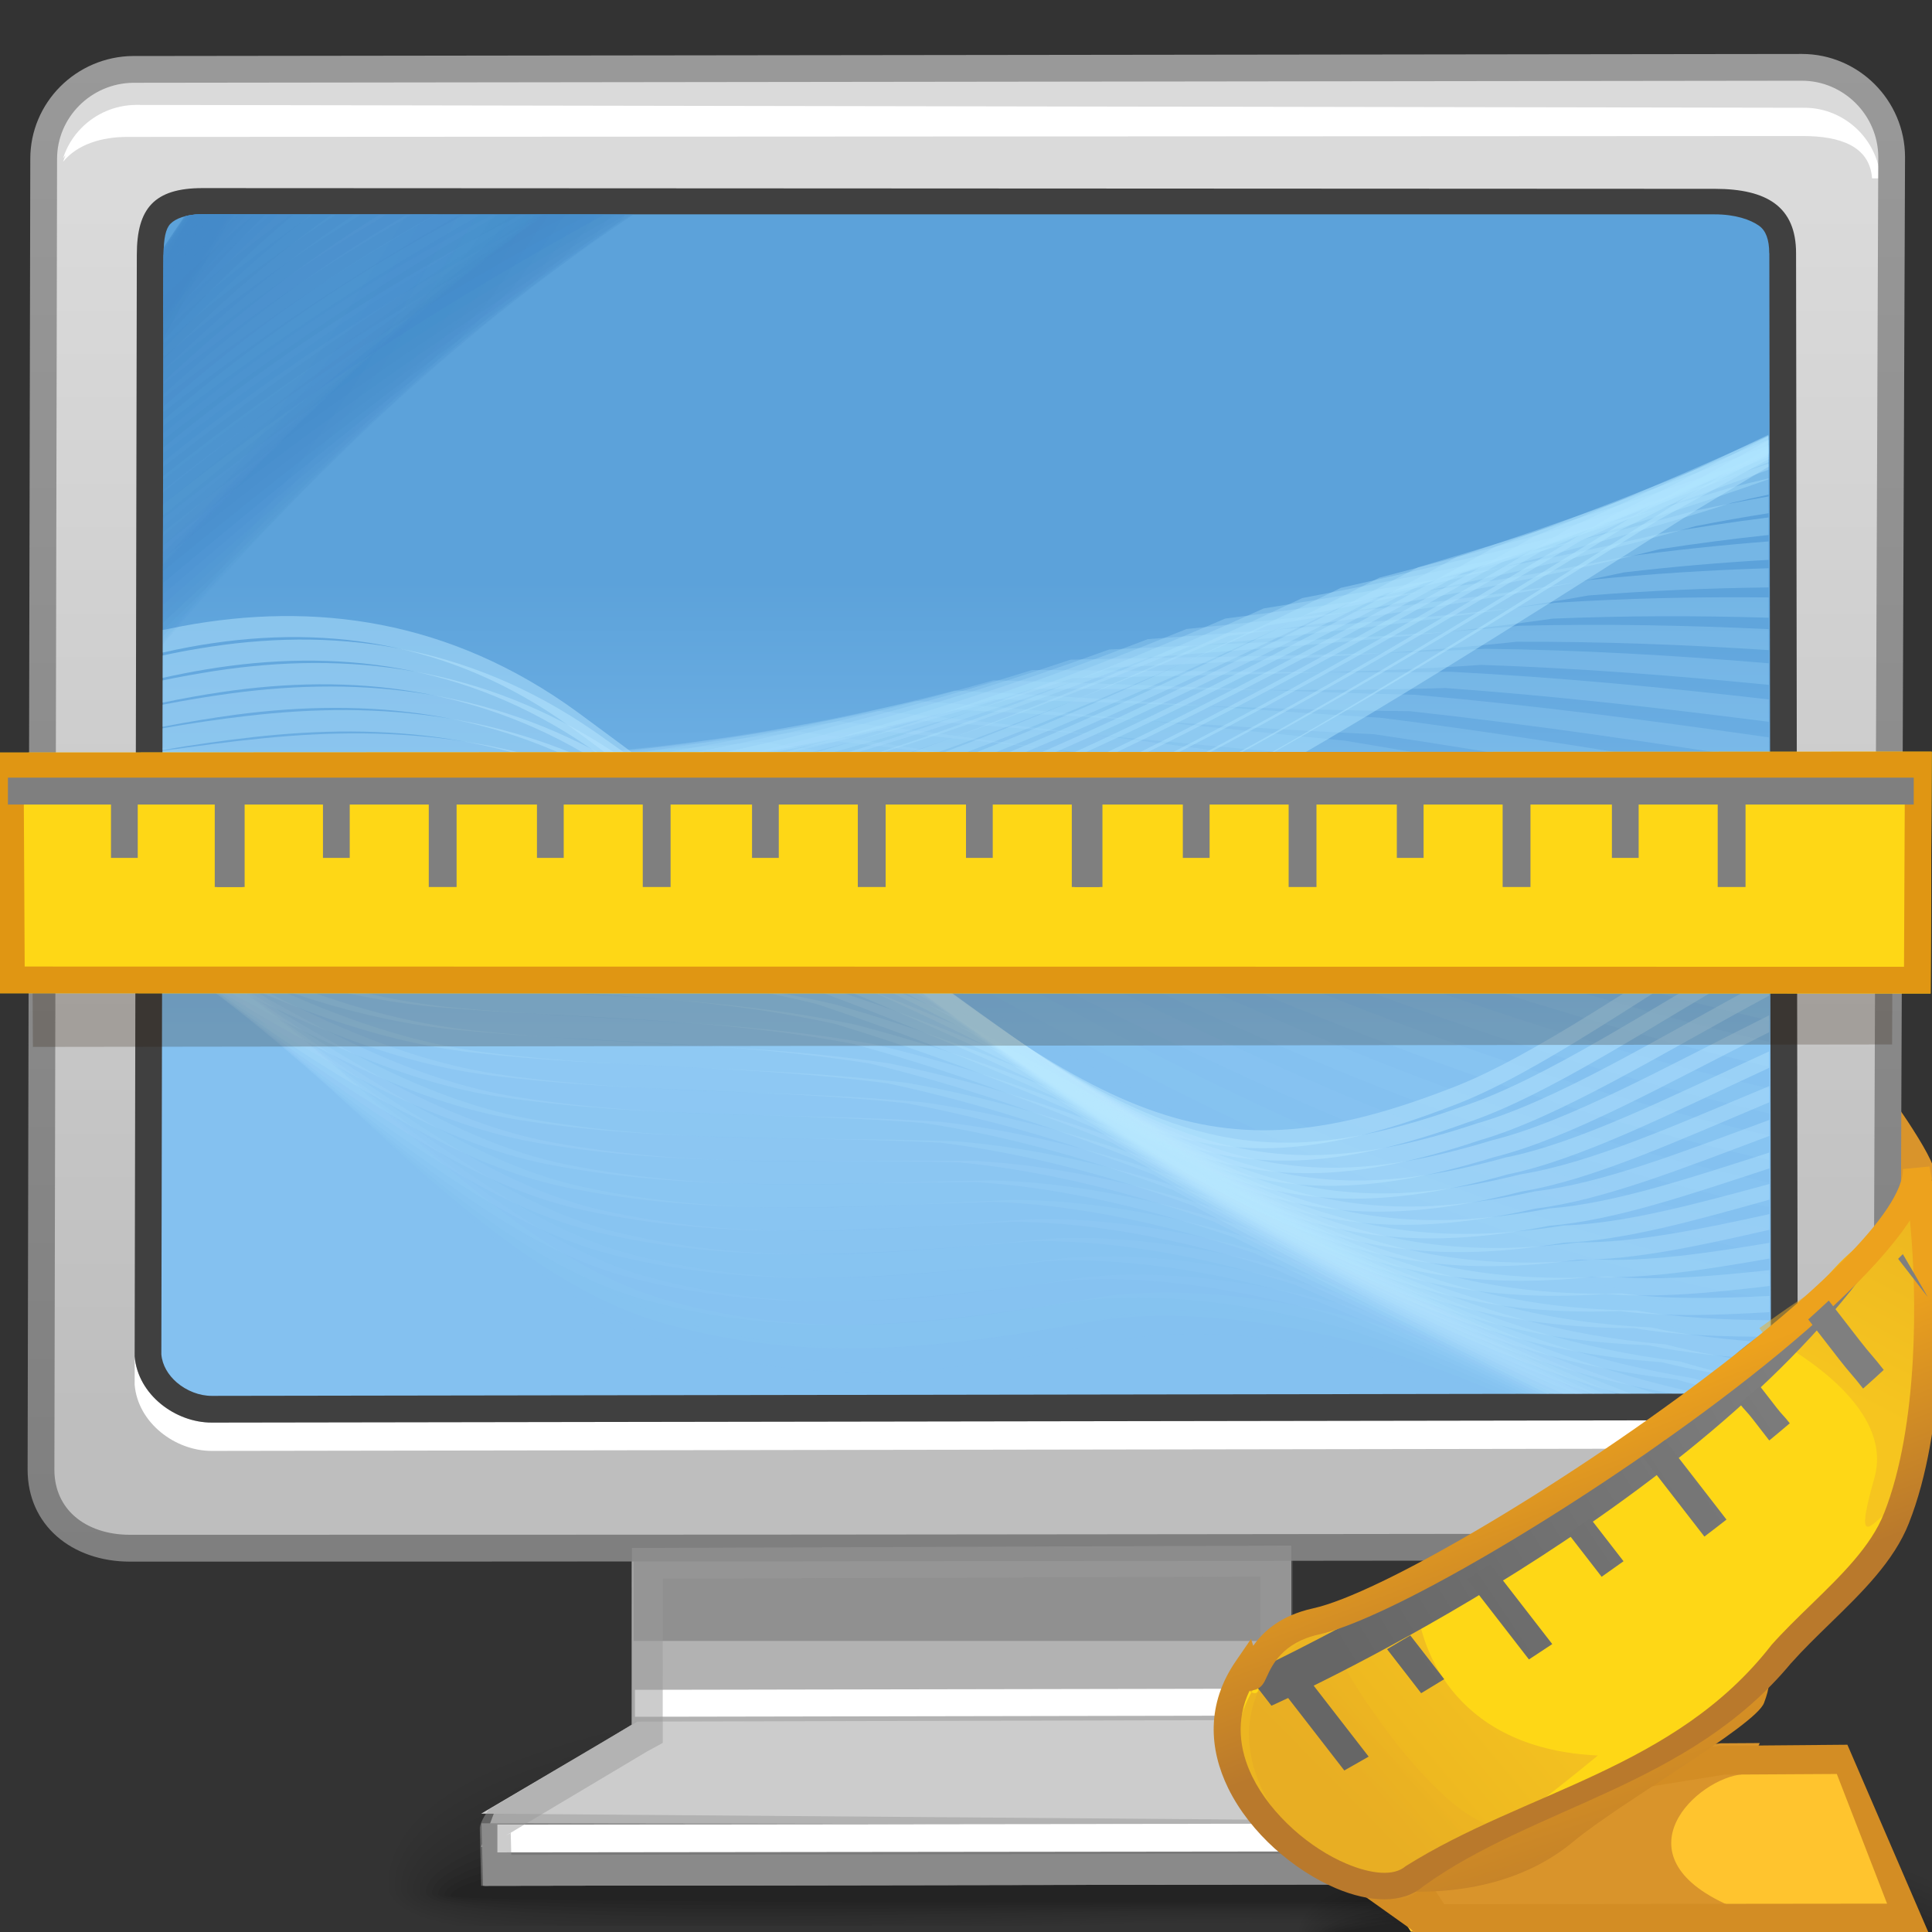 <?xml version="1.0" encoding="UTF-8" standalone="no"?>
<!-- Creator: CorelDRAW -->

<svg
   xmlns:dc="http://purl.org/dc/elements/1.1/"
   xmlns:cc="http://creativecommons.org/ns#"
   xmlns:rdf="http://www.w3.org/1999/02/22-rdf-syntax-ns#"
   xmlns:svg="http://www.w3.org/2000/svg"
   xmlns="http://www.w3.org/2000/svg"
   xmlns:xlink="http://www.w3.org/1999/xlink"
   xmlns:sodipodi="http://sodipodi.sourceforge.net/DTD/sodipodi-0.dtd"
   xmlns:inkscape="http://www.inkscape.org/namespaces/inkscape"
   xml:space="preserve"
   width="72px"
   height="72px"
   style="shape-rendering:geometricPrecision; text-rendering:geometricPrecision; image-rendering:optimizeQuality; fill-rule:evenodd; clip-rule:evenodd"
   viewBox="0 0 72 72"
   id="svg3998"
   version="1.1"
   inkscape:version="0.48.1 r9760"
   sodipodi:docname="preferences-desktop-display.svg"><rect x="0" y="0" width="72" height="72" fill="#333333" stroke="none"/><sodipodi:namedview
   pagecolor="#ffffff"
   bordercolor="#666666"
   borderopacity="1"
   objecttolerance="10"
   gridtolerance="10"
   guidetolerance="10"
   inkscape:pageopacity="0"
   inkscape:pageshadow="2"
   inkscape:window-width="646"
   inkscape:window-height="480"
   id="namedview4281"
   showgrid="false"
   inkscape:zoom="3.6944444"
   inkscape:cx="36"
   inkscape:cy="36"
   inkscape:window-x="0"
   inkscape:window-y="24"
   inkscape:window-maximized="0"
   inkscape:current-layer="svg3998" />
 <defs
   id="defs4000">
  <style
   type="text/css"
   id="style4002">
   
    .fil130 {fill:none}
    .fil147 {fill:#7F7F7F}
    .fil133 {fill:white}
    .fil22 {fill:#404040}
    .fil15 {fill:#B2B2B2}
    .fil17 {fill:#C9C9C9}
    .fil131 {fill:#CCCCCC}
    .fil138 {fill:#D38D24}
    .fil0 {fill:#D9942B}
    .fil145 {fill:#E09613}
    .fil135 {fill:#FED716}
    .fil137 {fill:#FFC42E}
    .fil19 {fill:white}
    .fil132 {fill:#7A7A7A}
    .fil146 {fill:#7F7F7F;fill-rule:nonzero}
    .fil20 {fill:white;fill-rule:nonzero}
    .fil1 {fill:black;fill-opacity:0}
    .fil2 {fill:black;fill-opacity:0.004}
    .fil3 {fill:black;fill-opacity:0.008}
    .fil97 {fill:#458BC9;fill-opacity:0.012}
    .fil4 {fill:black;fill-opacity:0.016}
    .fil129 {fill:#B0E5FF;fill-opacity:0.016}
    .fil55 {fill:#B8E7FF;fill-opacity:0.016}
    .fil5 {fill:black;fill-opacity:0.02}
    .fil96 {fill:#458BC9;fill-opacity:0.02}
    .fil6 {fill:black;fill-opacity:0.024}
    .fil7 {fill:black;fill-opacity:0.027}
    .fil128 {fill:#B0E5FF;fill-opacity:0.031}
    .fil54 {fill:#B8E7FF;fill-opacity:0.031}
    .fil95 {fill:#458BC9;fill-opacity:0.031}
    .fil8 {fill:black;fill-opacity:0.031}
    .fil9 {fill:black;fill-opacity:0.035}
    .fil94 {fill:#458BC9;fill-opacity:0.039}
    .fil10 {fill:black;fill-opacity:0.043}
    .fil127 {fill:#B0E5FF;fill-opacity:0.047}
    .fil53 {fill:#B8E7FF;fill-opacity:0.047}
    .fil11 {fill:black;fill-opacity:0.047}
    .fil12 {fill:black;fill-opacity:0.051}
    .fil93 {fill:#458BC9;fill-opacity:0.051}
    .fil13 {fill:black;fill-opacity:0.055}
    .fil14 {fill:black;fill-opacity:0.059}
    .fil126 {fill:#B0E5FF;fill-opacity:0.059}
    .fil52 {fill:#B8E7FF;fill-opacity:0.059}
    .fil92 {fill:#458BC9;fill-opacity:0.063}
    .fil91 {fill:#458BC9;fill-opacity:0.071}
    .fil125 {fill:#B0E5FF;fill-opacity:0.075}
    .fil51 {fill:#B8E7FF;fill-opacity:0.075}
    .fil90 {fill:#458BC9;fill-opacity:0.082}
    .fil124 {fill:#B0E5FF;fill-opacity:0.09}
    .fil50 {fill:#B8E7FF;fill-opacity:0.09}
    .fil89 {fill:#458BC9;fill-opacity:0.09}
    .fil88 {fill:#458BC9;fill-opacity:0.102}
    .fil123 {fill:#B0E5FF;fill-opacity:0.106}
    .fil49 {fill:#B8E7FF;fill-opacity:0.106}
    .fil87 {fill:#458BC9;fill-opacity:0.114}
    .fil122 {fill:#B0E5FF;fill-opacity:0.122}
    .fil48 {fill:#B8E7FF;fill-opacity:0.122}
    .fil86 {fill:#458BC9;fill-opacity:0.122}
    .fil85 {fill:#458BC9;fill-opacity:0.133}
    .fil121 {fill:#B0E5FF;fill-opacity:0.137}
    .fil47 {fill:#B8E7FF;fill-opacity:0.137}
    .fil84 {fill:#458BC9;fill-opacity:0.145}
    .fil120 {fill:#B0E5FF;fill-opacity:0.153}
    .fil46 {fill:#B8E7FF;fill-opacity:0.153}
    .fil83 {fill:#458BC9;fill-opacity:0.153}
    .fil82 {fill:#458BC9;fill-opacity:0.165}
    .fil119 {fill:#B0E5FF;fill-opacity:0.165}
    .fil45 {fill:#B8E7FF;fill-opacity:0.165}
    .fil81 {fill:#458BC9;fill-opacity:0.173}
    .fil118 {fill:#B0E5FF;fill-opacity:0.18}
    .fil44 {fill:#B8E7FF;fill-opacity:0.18}
    .fil80 {fill:#458BC9;fill-opacity:0.184}
    .fil79 {fill:#458BC9;fill-opacity:0.196}
    .fil117 {fill:#B0E5FF;fill-opacity:0.196}
    .fil43 {fill:#B8E7FF;fill-opacity:0.196}
    .fil78 {fill:#458BC9;fill-opacity:0.204}
    .fil116 {fill:#B0E5FF;fill-opacity:0.212}
    .fil42 {fill:#B8E7FF;fill-opacity:0.212}
    .fil77 {fill:#458BC9;fill-opacity:0.216}
    .fil134 {fill:#261401;fill-opacity:0.22}
    .fil76 {fill:#458BC9;fill-opacity:0.224}
    .fil115 {fill:#B0E5FF;fill-opacity:0.227}
    .fil41 {fill:#B8E7FF;fill-opacity:0.227}
    .fil75 {fill:#458BC9;fill-opacity:0.235}
    .fil114 {fill:#B0E5FF;fill-opacity:0.243}
    .fil40 {fill:#B8E7FF;fill-opacity:0.243}
    .fil74 {fill:#458BC9;fill-opacity:0.247}
    .fil73 {fill:#458BC9;fill-opacity:0.255}
    .fil113 {fill:#B0E5FF;fill-opacity:0.259}
    .fil39 {fill:#B8E7FF;fill-opacity:0.259}
    .fil72 {fill:#458BC9;fill-opacity:0.267}
    .fil112 {fill:#B0E5FF;fill-opacity:0.275}
    .fil38 {fill:#B8E7FF;fill-opacity:0.275}
    .fil71 {fill:#458BC9;fill-opacity:0.275}
    .fil70 {fill:#458BC9;fill-opacity:0.286}
    .fil111 {fill:#B0E5FF;fill-opacity:0.286}
    .fil37 {fill:#B8E7FF;fill-opacity:0.286}
    .fil69 {fill:#458BC9;fill-opacity:0.298}
    .fil110 {fill:#B0E5FF;fill-opacity:0.302}
    .fil36 {fill:#B8E7FF;fill-opacity:0.302}
    .fil68 {fill:#458BC9;fill-opacity:0.306}
    .fil67 {fill:#458BC9;fill-opacity:0.318}
    .fil109 {fill:#B0E5FF;fill-opacity:0.318}
    .fil35 {fill:#B8E7FF;fill-opacity:0.318}
    .fil66 {fill:#458BC9;fill-opacity:0.325}
    .fil108 {fill:#B0E5FF;fill-opacity:0.333}
    .fil34 {fill:#B8E7FF;fill-opacity:0.333}
    .fil65 {fill:#458BC9;fill-opacity:0.337}
    .fil64 {fill:#458BC9;fill-opacity:0.349}
    .fil107 {fill:#B0E5FF;fill-opacity:0.349}
    .fil33 {fill:#B8E7FF;fill-opacity:0.349}
    .fil63 {fill:#458BC9;fill-opacity:0.357}
    .fil106 {fill:#B0E5FF;fill-opacity:0.365}
    .fil32 {fill:#B8E7FF;fill-opacity:0.365}
    .fil62 {fill:#458BC9;fill-opacity:0.369}
    .fil61 {fill:#458BC9;fill-opacity:0.38}
    .fil105 {fill:#B0E5FF;fill-opacity:0.38}
    .fil31 {fill:#B8E7FF;fill-opacity:0.38}
    .fil60 {fill:#458BC9;fill-opacity:0.388}
    .fil104 {fill:#B0E5FF;fill-opacity:0.392}
    .fil30 {fill:#B8E7FF;fill-opacity:0.392}
    .fil59 {fill:#458BC9;fill-opacity:0.4}
    .fil103 {fill:#B0E5FF;fill-opacity:0.408}
    .fil29 {fill:#B8E7FF;fill-opacity:0.408}
    .fil58 {fill:#458BC9;fill-opacity:0.408}
    .fil57 {fill:#458BC9;fill-opacity:0.42}
    .fil102 {fill:#B0E5FF;fill-opacity:0.424}
    .fil28 {fill:#B8E7FF;fill-opacity:0.424}
    .fil56 {fill:#458BC9;fill-opacity:0.431}
    .fil101 {fill:#B0E5FF;fill-opacity:0.439}
    .fil27 {fill:#B8E7FF;fill-opacity:0.439}
    .fil16 {fill:#666666;fill-opacity:0.439}
    .fil100 {fill:#B0E5FF;fill-opacity:0.455}
    .fil26 {fill:#B8E7FF;fill-opacity:0.455}
    .fil99 {fill:#B0E5FF;fill-opacity:0.471}
    .fil25 {fill:#B8E7FF;fill-opacity:0.471}
    .fil98 {fill:#B0E5FF;fill-opacity:0.486}
    .fil24 {fill:#B8E7FF;fill-opacity:0.486}
    .fil136 {fill:#999999;fill-opacity:0.502}
    .fil18 {fill:url(#id0)}
    .fil143 {fill:url(#id1)}
    .fil139 {fill:url(#id2)}
    .fil149 {fill:url(#id3)}
    .fil23 {fill:url(#id4)}
    .fil21 {fill:url(#id5);fill-rule:nonzero}
    .fil144 {fill:url(#id6);fill-rule:nonzero}
    .fil148 {fill:url(#id7);fill-rule:nonzero}
    .fil141 {fill:url(#id8);fill-opacity:0.22}
    .fil142 {fill:url(#id9);fill-opacity:0.502}
    .fil140 {fill:url(#id10);fill-opacity:0.502}
   
  </style>
  <linearGradient
   id="id0"
   gradientUnits="userSpaceOnUse"
   x1="36.012"
   y1="7.546"
   x2="36.012"
   y2="52.737">
   <stop
   offset="0"
   style="stop-color:#DADADA"
   id="stop4005" />
   <stop
   offset="1"
   style="stop-color:#BEBEBE"
   id="stop4007" />
  </linearGradient>
  <linearGradient
   id="id1"
   gradientUnits="userSpaceOnUse"
   x1="56.121"
   y1="60.431"
   x2="60.028"
   y2="72.247">
   <stop
   offset="0"
   style="stop-color:#EDA21D"
   id="stop4010" />
   <stop
   offset="1"
   style="stop-color:#B9792C"
   id="stop4012" />
  </linearGradient>
  <linearGradient
   id="id2"
   gradientUnits="userSpaceOnUse"
   x1="51.88"
   y1="70.337"
   x2="64.675"
   y2="46.168">
   <stop
   offset="0"
   style="stop-color:#FED817"
   id="stop4015" />
   <stop
   offset="1"
   style="stop-color:#F3B618"
   id="stop4017" />
  </linearGradient>
  <linearGradient
   id="id3"
   gradientUnits="userSpaceOnUse"
   x1="68.722"
   y1="50.376"
   x2="50.826"
   y2="62.343">
   <stop
   offset="0"
   style="stop-color:#7F7F7F"
   id="stop4020" />
   <stop
   offset="1"
   style="stop-color:#666666"
   id="stop4022" />
  </linearGradient>
  <linearGradient
   id="id4"
   gradientUnits="userSpaceOnUse"
   x1="36.005"
   y1="21.635"
   x2="36.005"
   y2="38.369">
   <stop
   offset="0"
   style="stop-color:#5CA2DA"
   id="stop4025" />
   <stop
   offset="1"
   style="stop-color:#84C1F0"
   id="stop4027" />
  </linearGradient>
  <linearGradient
   id="id5"
   gradientUnits="userSpaceOnUse"
   x1="36.012"
   y1="58.199"
   x2="36.012"
   y2="2.011">
   <stop
   offset="0"
   style="stop-color:#7F7F7F"
   id="stop4030" />
   <stop
   offset="1"
   style="stop-color:#999999"
   id="stop4032" />
  </linearGradient>
  <linearGradient
   id="id6"
   gradientUnits="userSpaceOnUse"
   xlink:href="#id3"
   x1="66.548"
   y1="50.086"
   x2="49.248"
   y2="60.559">
  </linearGradient>
  <linearGradient
   id="id7"
   gradientUnits="userSpaceOnUse"
   xlink:href="#id1"
   x1="57.191"
   y1="53.238"
   x2="60.206"
   y2="61.192">
  </linearGradient>
  <linearGradient
   id="id8"
   gradientUnits="userSpaceOnUse"
   x1="51.208"
   y1="69.368"
   x2="56.688"
   y2="63.987">
   <stop
   offset="0"
   style="stop-color:#D9942B"
   id="stop4037" />
   <stop
   offset="1"
   style="stop-color:#EDB428"
   id="stop4039" />
  </linearGradient>
  <linearGradient
   id="id9"
   gradientUnits="userSpaceOnUse"
   xlink:href="#id8"
   x1="70.267"
   y1="43.809"
   x2="66.5"
   y2="51.005">
  </linearGradient>
  <linearGradient
   id="id10"
   gradientUnits="userSpaceOnUse"
   xlink:href="#id8"
   x1="53.158"
   y1="69.05"
   x2="60.37"
   y2="63.019">
  </linearGradient>
 </defs>
 <g
   id="Слой_x0020_1">
  <path
   class="fil0"
   d="M69.946 40.142c0,0 2.303,3.115 2.141,3.625 -0.162,0.509 -1.765,2.31 -1.926,2.363 -0.162,0.052 -0.295,-5.317 -0.215,-5.988z"
   id="path4045" />
  <g
   id="_150815296">
   <path
   id="_152188904"
   class="fil1"
   d="M60.3 68.235c9.063,-0.444 12.104,0.769 13.051,2.177l0 1.935c-0.27,0.163 -0.673,0.273 -1.187,0.344l-23.335 0c-0.191,-0.059 -0.348,-0.129 -0.471,-0.208l0 -1.604c0.738,-1.097 3.279,-2.218 11.942,-2.643z" />
   <g
   id="g4049">
    <path
   id="_152192048"
   class="fil2"
   d="M60.327 68.458c9.178,-0.433 12.19,0.879 13.024,2.3l0 1.509c-0.302,0.221 -0.842,0.351 -1.569,0.423l-22.727 0c-0.313,-0.08 -0.549,-0.181 -0.698,-0.304l0 -1.166c0.592,-1.12 2.962,-2.337 11.969,-2.763z" />
    <path
   id="_152194832"
   class="fil3"
   d="M60.354 68.68c9.321,-0.422 12.321,1.004 12.997,2.43l0 1.061c-0.311,0.308 -1.058,0.456 -2.122,0.52l-5.05 0c-1.359,-0.021 -2.833,-0.035 -4.354,0l-12.498 0c-0.496,-0.102 -0.829,-0.24 -0.969,-0.423l0 -0.671c0.385,-1.136 2.528,-2.486 11.996,-2.916z" />
    <path
   id="_152194760"
   class="fil4"
   d="M60.38 68.903c9.605,-0.415 12.581,1.186 12.971,2.613l0 0.514c-0.25,0.496 -1.515,0.637 -3.389,0.66l-1.419 0c-2.197,-0.02 -4.933,-0.106 -7.77,-0.002l-0.067 0.002 -11.055 0c-0.8,-0.124 -1.254,-0.321 -1.254,-0.614 0,-1.131 1.683,-2.727 11.983,-3.172z" />
    <path
   id="_152194736"
   class="fil5"
   d="M60.407 69.125c9.8,-0.4 12.839,1.354 12.874,2.737 0.035,1.277 -5.986,0.573 -12.497,0.789l-1.181 0.039 -9.514 0c-0.999,-0.11 -1.58,-0.298 -1.58,-0.599 0,-1.059 2.099,-2.564 11.898,-2.966z" />
    <path
   id="_152194544"
   class="fil6"
   d="M60.434 69.35c9.299,-0.357 12.7,1.278 12.732,2.555 0.031,1.141 -5.952,0.52 -12.371,0.712 -0.872,0.026 -1.73,0.051 -2.564,0.073l-7.491 0c-1.325,-0.09 -2.119,-0.267 -2.119,-0.582 0,-0.989 2.513,-2.401 11.812,-2.758z" />
    <path
   id="_152193896"
   class="fil7"
   d="M60.461 69.573c8.799,-0.312 12.561,1.202 12.589,2.373 0.027,1.007 -5.918,0.467 -12.245,0.637 -1.648,0.044 -3.255,0.084 -4.733,0.107l-4.043 0c-2.016,-0.052 -3.296,-0.211 -3.296,-0.566 0,-0.918 2.928,-2.239 11.727,-2.551z" />
    <path
   id="_152193392"
   class="fil8"
   d="M60.488 69.795c8.298,-0.267 12.422,1.128 12.445,2.19 0.024,0.874 -5.884,0.416 -12.117,0.56 -6.234,0.144 -11.97,0.248 -11.97,-0.406 0,-0.847 3.344,-2.076 11.642,-2.343z" />
    <path
   id="_152193344"
   class="fil9"
   d="M60.514 70.019c7.799,-0.224 12.285,1.051 12.303,2.008 0.02,0.738 -5.85,0.363 -11.991,0.483 -6.142,0.12 -11.869,0.201 -11.869,-0.356 0,-0.775 3.757,-1.915 11.556,-2.135z" />
    <path
   id="_152191856"
   class="fil10"
   d="M60.541 70.241c7.297,-0.177 12.145,0.978 12.162,1.827 0.014,0.604 -5.817,0.309 -11.867,0.406 -6.048,0.097 -11.766,0.155 -11.766,-0.302 0,-0.705 4.173,-1.753 11.471,-1.931z" />
    <path
   id="_152189648"
   class="fil11"
   d="M60.568 70.465c6.796,-0.133 12.006,0.901 12.018,1.644 0.013,0.471 -5.782,0.259 -11.739,0.33 -5.956,0.073 -11.665,0.107 -11.665,-0.252 0,-0.633 4.587,-1.589 11.386,-1.722z" />
    <path
   id="_152192552"
   class="fil12"
   d="M60.594 70.687c6.296,-0.089 11.868,0.828 11.876,1.463 0.007,0.337 -5.748,0.206 -11.613,0.254 -5.864,0.047 -11.563,0.06 -11.563,-0.201 0,-0.563 5.002,-1.427 11.3,-1.517z" />
    <path
   id="_152193368"
   class="fil13"
   d="M60.621 70.91c5.797,-0.045 11.728,0.751 11.733,1.28 0.004,0.202 -5.714,0.154 -11.487,0.177 -5.771,0.025 -11.459,0.013 -11.459,-0.149 0,-0.491 5.417,-1.264 11.213,-1.309z" />
   </g>
   <path
   id="_152193104"
   class="fil14"
   d="M60.646 71.134c5.297,0 11.592,0.676 11.592,1.097 0,0.138 -22.72,0.132 -22.72,0.005 0,-0.422 5.831,-1.102 11.127,-1.102z" />
  </g>
  <g
   id="_150410824">
   <path
   id="_150413032"
   class="fil1"
   d="M39.066 60.883c18.722,-1.085 25.005,1.879 26.962,5.32l0 4.729c-0.559,0.398 -1.39,0.666 -2.452,0.84l-48.208 0c-0.396,-0.146 -0.722,-0.315 -0.974,-0.508l0 -3.919c1.526,-2.683 6.772,-5.424 24.672,-6.462z" />
   <g
   id="g4066">
    <path
   id="_150410464"
   class="fil2"
   d="M39.122 61.428c18.963,-1.059 25.185,2.148 26.907,5.622l0 3.687c-0.625,0.542 -1.74,0.859 -3.241,1.035l-46.951 0c-0.647,-0.197 -1.134,-0.442 -1.442,-0.741l0 -2.849c1.221,-2.738 6.119,-5.713 24.728,-6.755z" />
    <path
   id="_150412984"
   class="fil3"
   d="M39.177 61.972c19.257,-1.032 25.456,2.453 26.851,5.937l0 2.594c-0.643,0.752 -2.187,1.113 -4.384,1.268l-10.435 0c-2.807,-0.052 -5.852,-0.086 -8.994,0l-25.82 0c-1.024,-0.249 -1.714,-0.586 -2.001,-1.035l0 -1.641c0.795,-2.776 5.223,-6.074 24.783,-7.124z" />
    <path
   id="_150409408"
   class="fil4"
   d="M39.231 62.517c19.844,-1.013 25.991,2.9 26.797,6.386l0 1.257c-0.517,1.209 -3.13,1.556 -7,1.612l-2.932 0c-4.537,-0.048 -10.191,-0.259 -16.052,-0.006l-0.138 0.006 -22.84 0c-1.652,-0.305 -2.591,-0.784 -2.591,-1.502 0,-2.763 3.478,-6.664 24.757,-7.753z" />
    <path
   id="_150411208"
   class="fil5"
   d="M39.287 63.061c20.247,-0.979 26.524,3.307 26.597,6.689 0.074,3.118 -12.367,1.4 -25.819,1.928l-2.439 0.094 -19.655 0c-2.066,-0.268 -3.266,-0.729 -3.266,-1.465 0,-2.589 4.336,-6.267 24.581,-7.246z" />
    <path
   id="_150412576"
   class="fil6"
   d="M39.343 63.607c19.211,-0.869 26.237,3.124 26.302,6.244 0.065,2.79 -12.295,1.271 -25.557,1.741 -1.8,0.064 -3.574,0.125 -5.297,0.18l-15.476 0c-2.738,-0.219 -4.376,-0.652 -4.376,-1.424 0,-2.415 5.193,-5.869 24.404,-6.741z" />
    <path
   id="_150409696"
   class="fil7"
   d="M39.398 64.154c18.177,-0.762 25.95,2.94 26.008,5.799 0.057,2.461 -12.227,1.142 -25.297,1.554 -3.403,0.107 -6.724,0.207 -9.777,0.265l-8.353 0c-4.165,-0.126 -6.81,-0.516 -6.81,-1.384 0,-2.242 6.051,-5.472 24.229,-6.234z" />
    <path
   id="_150411376"
   class="fil8"
   d="M39.452 64.696c17.145,-0.652 25.664,2.756 25.713,5.354 0.05,2.134 -12.156,1.016 -25.034,1.368 -12.879,0.353 -24.729,0.606 -24.729,-0.992 0,-2.07 6.906,-5.076 24.05,-5.73z" />
    <path
   id="_150409576"
   class="fil9"
   d="M39.508 65.243c16.11,-0.544 25.378,2.571 25.419,4.909 0.041,1.806 -12.086,0.887 -24.774,1.181 -12.687,0.294 -24.518,0.491 -24.518,-0.867 0,-1.897 7.762,-4.68 23.874,-5.223z" />
    <path
   id="_150410632"
   class="fil10"
   d="M39.563 65.789c15.076,-0.435 25.091,2.388 25.124,4.465 0.031,1.478 -12.017,0.758 -24.514,0.994 -12.497,0.235 -24.308,0.377 -24.308,-0.742 0,-1.723 8.62,-4.282 23.698,-4.717z" />
    <path
   id="_150410440"
   class="fil11"
   d="M39.619 66.333c14.041,-0.327 24.804,2.204 24.829,4.018 0.025,1.152 -11.946,0.632 -24.253,0.808 -12.305,0.176 -24.098,0.262 -24.098,-0.615 0,-1.55 9.477,-3.885 23.522,-4.211z" />
    <path
   id="_150410656"
   class="fil12"
   d="M39.672 66.878c13.009,-0.217 24.52,2.021 24.535,3.574 0.017,0.823 -11.874,0.503 -23.989,0.621 -12.116,0.117 -23.889,0.148 -23.889,-0.489 0,-1.377 10.335,-3.489 23.343,-3.706z" />
    <path
   id="_150412264"
   class="fil13"
   d="M39.729 67.422c11.975,-0.11 24.232,1.837 24.24,3.128 0.008,0.496 -11.805,0.377 -23.731,0.435 -11.922,0.059 -23.675,0.033 -23.675,-0.363 0,-1.204 11.19,-3.091 23.166,-3.2z" />
   </g>
   <path
   id="_150412144"
   class="fil14"
   d="M39.781 67.969c10.943,0 23.948,1.654 23.948,2.683 0,0.337 -46.937,0.322 -46.937,0.011 0,-1.03 12.047,-2.694 22.989,-2.694z" />
  </g>
  <polygon
   class="fil15"
   points="23.55,57.69 48.122,57.602 48.122,64.455 23.548,64.721 "
   id="polygon4081" />
  <polygon
   class="fil15"
   points="23.55,57.69 48.122,57.602 48.122,64.1 48.49,64.098 54.769,67.287 55.538,67.286 55.538,67.677 55.945,67.885 55.538,67.882 55.538,67.883 55.596,67.883 55.654,70.219 18.047,70.279 18.011,68.829 17.93,68.829 18.495,67.347 23.549,64.271 "
   id="polygon4083" />
  <polygon
   class="fil16"
   points="23.61,57.338 48.182,57.249 48.182,61.153 23.609,61.153 "
   id="polygon4085" />
  <path
   class="fil17"
   d="M5.326 4.032l58.15 -1.543c2.066,0 3.452,0.99 3.423,3.433l-0.057 4.637 -65.435 0 0 -4.637c0,-1.945 1.919,-1.995 3.919,-1.891z"
   id="path4087" />
  <path
   class="fil18"
   d="M4.967 2.587l62.191 0.106c1.835,0.002 3.333,1.512 3.339,3.339l-0.189 48.286c-0.007,1.824 -1.505,3.339 -3.339,3.339 -21.99,0 -24.626,0.041 -62.132,0.041 -1.832,0 -3.304,-1.088 -3.309,-2.924l0.1 -48.849c-0.005,-1.835 1.504,-3.324 3.339,-3.338z"
   id="path4089" />
  <path
   class="fil19"
   d="M5.02 50.57l-0.002 1.032c0.118,1.43 1.519,2.473 2.875,2.469l56.18 -0.087c1.958,-0.052 2.852,-1.304 2.92,-2.946l-0.001 -1.024c-0.078,1.626 -0.973,2.862 -2.918,2.914l-56.18 0.087c-1.349,0.005 -2.741,-1.026 -2.872,-2.445z"
   id="path4091" />
  <path
   class="fil20"
   d="M70.067 6.648l-0.301 0c-0.085,-1.218 -1.224,-1.578 -2.57,-1.578l-62.466 0.033c-0.911,0 -1.841,0.262 -2.378,0.927 0.027,-0.084 0.057,-0.165 0.091,-0.244l-0.091 0.106c0.139,-0.432 0.38,-0.821 0.696,-1.136 0.516,-0.516 1.232,-0.839 2.011,-0.846l62.191 0.106c0.776,0 1.486,0.324 2,0.837 0.437,0.437 0.735,1.017 0.817,1.656l-0.021 0 0.021 0.138zm-68.876 0.487l-0.007 0.001c0.007,-0.175 0.021,-0.346 0.04,-0.513l-0.002 0.126 0 0.035 0.002 -0.024 -0.002 0.126 -0.001 0.24 0 0.138 -0.037 0.008 0.007 -0.139z"
   id="path4093" />
  <path
   class="fil21"
   d="M4.967 2.088l62.191 -0.077c1.054,0.001 2.013,0.435 2.706,1.128 0.694,0.694 1.128,1.657 1.131,2.709l0 0.002 -0.189 48.469c-0.005,1.05 -0.438,2.013 -1.134,2.708 -0.694,0.694 -1.651,1.129 -2.704,1.129 -11.615,0 -16.388,0.008 -22.111,0.014 -9.552,0.012 -20.487,0.027 -40.02,0.027 -1.062,0 -2.031,-0.335 -2.725,-0.948 -0.667,-0.589 -1.081,-1.433 -1.083,-2.477l0.1 -48.849c-0.002,-1.052 0.428,-2.008 1.12,-2.7 0.694,-0.694 1.659,-1.129 2.715,-1.136l0.002 0zm62.191 0.92l-62.191 0.077c-0.78,0.007 -1.495,0.33 -2.011,0.846 -0.513,0.513 -0.83,1.219 -0.829,1.994l-0.1 48.849c0.001,0.733 0.287,1.324 0.748,1.73 0.507,0.448 1.24,0.693 2.063,0.693 22.947,0 32.131,-0.012 40.02,-0.022 7.631,-0.008 14.654,-0.019 22.111,-0.019 0.777,0 1.485,-0.321 1.997,-0.834 0.517,-0.517 0.841,-1.231 0.843,-2.004l0 -0.002 0.189 -48.469c-0.004,-0.774 -0.326,-1.486 -0.841,-2.001 -0.514,-0.514 -1.224,-0.837 -2,-0.837z"
   id="path4095" />
  <path
   class="fil22"
   d="M5.099 9.489l-0.081 41.057c0.118,1.43 1.519,2.473 2.875,2.469l56.18 -0.087c1.958,-0.052 2.852,-1.304 2.92,-2.946l-0.059 -40.546c0,-1.729 -1.082,-2.398 -3.031,-2.399l-56.36 -0.027c-1.798,0 -2.444,0.762 -2.444,2.479z"
   id="path4097" />
  <path
   class="fil23"
   d="M6.094 9.489l-0.081 40.982c0.034,0.409 0.259,0.776 0.575,1.049 0.365,0.313 0.844,0.501 1.304,0.5l56.157 -0.087c0.647,-0.017 1.111,-0.204 1.411,-0.506l-0.002 -0.001c0.34,-0.344 0.514,-0.867 0.539,-1.481l-0.059 -40.508 -0.004 0c0,-0.514 -0.129,-0.842 -0.371,-1.017l0.001 -0.001c-0.33,-0.236 -0.899,-0.431 -1.662,-0.431l-56.36 -0.002c-0.617,0 -1.002,0.164 -1.186,0.35l-0.004 0.004c-0.18,0.181 -0.255,0.562 -0.255,1.152l-0.004 0z"
   id="path4099" />
  <g
   id="_150816808">
   <g
   id="g4102">
    <path
   id="_150411976"
   class="fil24"
   d="M6.066 23.478l0.723 -0.144c4.92,-0.917 9.961,-0.268 14.728,3.201 2.728,2.006 5.193,3.862 7.41,5.544 11.947,9.306 15.632,12.145 25.035,8.516 3.165,-1.167 7.404,-4.226 11.965,-6.985l0.001 0.681c-4.508,2.745 -8.698,5.772 -11.836,6.931 -9.604,3.711 -13.328,0.841 -25.411,-8.578 -2.194,-1.662 -4.631,-3.496 -7.402,-5.541 -4.524,-3.276 -9.396,-3.878 -14.209,-2.992 -0.337,0.063 -0.671,0.132 -1.005,0.208l0.001 -0.841z" />
    <path
   id="_150410752"
   class="fil25"
   d="M6.065 24.428c0.439,-0.096 0.881,-0.181 1.325,-0.254 4.939,-0.84 9.972,-0.231 14.773,3.093 2.726,1.922 5.233,3.726 7.514,5.386 11.758,9.066 15.537,11.921 24.823,8.581 3.067,-1.004 7.102,-3.709 11.427,-6.183l0.001 0.661c-4.28,2.464 -8.274,5.148 -11.314,6.145 -9.477,3.429 -13.292,0.544 -25.183,-8.63 -2.255,-1.643 -4.729,-3.425 -7.495,-5.385 -4.569,-3.138 -9.444,-3.699 -14.282,-2.891 -0.53,0.089 -1.062,0.194 -1.592,0.311l0.002 -0.834z" />
    <path
   id="_151127384"
   class="fil26"
   d="M6.063 25.356c0.638,-0.133 1.282,-0.248 1.928,-0.35 4.955,-0.754 9.987,-0.191 14.817,2.983 2.724,1.845 5.276,3.594 7.619,5.241 11.569,8.82 15.449,11.692 24.615,8.636 2.966,-0.846 6.795,-3.214 10.889,-5.406l0 0.643c-4.055,2.191 -7.85,4.545 -10.792,5.393 -9.351,3.141 -13.259,0.243 -24.953,-8.681 -2.316,-1.624 -4.834,-3.359 -7.596,-5.236 -4.604,-2.999 -9.485,-3.508 -14.347,-2.786 -0.729,0.109 -1.455,0.24 -2.182,0.392l0.001 -0.829z" />
    <path
   id="_155633872"
   class="fil27"
   d="M6.061 26.262c0.84,-0.163 1.682,-0.304 2.526,-0.418 4.977,-0.671 9.999,-0.152 14.864,2.872 2.726,1.763 5.316,3.463 7.721,5.087 11.385,8.578 15.361,11.471 24.409,8.698 2.858,-0.702 6.487,-2.741 10.35,-4.663l0.001 0.628c-3.835,1.924 -7.433,3.963 -10.27,4.662 -9.224,2.859 -13.224,-0.048 -24.726,-8.727 -2.379,-1.609 -4.935,-3.286 -7.69,-5.083 -4.65,-2.854 -9.53,-3.324 -14.418,-2.689 -0.926,0.124 -1.85,0.278 -2.77,0.456l0.002 -0.822z" />
    <path
   id="_155634568"
   class="fil28"
   d="M6.059 27.142c1.041,-0.183 2.083,-0.337 3.13,-0.459 4.993,-0.588 10.011,-0.112 14.907,2.763 2.722,1.681 5.356,3.327 7.827,4.936 11.197,8.34 15.265,11.239 24.198,8.752 2.751,-0.553 6.176,-2.289 9.811,-3.953l0.002 0.613c-3.615,1.669 -7.017,3.413 -9.751,3.973 -9.096,2.574 -13.188,-0.35 -24.496,-8.781 -2.438,-1.585 -5.037,-3.215 -7.783,-4.929 -4.696,-2.712 -9.575,-3.139 -14.49,-2.585 -1.123,0.128 -2.241,0.289 -3.357,0.48l0.001 -0.808z" />
    <path
   id="_155635576"
   class="fil29"
   d="M6.058 27.987c1.237,-0.184 2.48,-0.347 3.731,-0.471 5.009,-0.507 10.025,-0.073 14.952,2.657 2.721,1.597 5.399,3.191 7.933,4.78 11.007,8.098 15.175,11.016 23.988,8.812 2.636,-0.417 5.861,-1.874 9.274,-3.288l0 0.602c-3.398,1.429 -6.606,2.895 -9.228,3.324 -8.968,2.288 -13.156,-0.647 -24.267,-8.835 -2.5,-1.569 -5.137,-3.146 -7.884,-4.779 -4.736,-2.565 -9.619,-2.953 -14.556,-2.478 -1.32,0.128 -2.634,0.288 -3.945,0.474l0.001 -0.798z" />
    <path
   id="_155638888"
   class="fil30"
   d="M6.056 28.799c1.439,-0.17 2.882,-0.321 4.333,-0.444 5.029,-0.423 10.036,-0.038 14.999,2.546 2.718,1.515 5.434,3.059 8.031,4.632 10.82,7.853 15.089,10.782 23.782,8.865 2.518,-0.294 5.544,-1.487 8.737,-2.662l0 0.596c-3.183,1.194 -6.2,2.401 -8.707,2.707 -8.842,2.002 -13.118,-0.947 -24.037,-8.888 -2.561,-1.546 -5.239,-3.073 -7.978,-4.624 -4.78,-2.425 -9.664,-2.77 -14.627,-2.38 -1.519,0.12 -3.026,0.267 -4.534,0.428l0.001 -0.777z" />
    <path
   id="_155634976"
   class="fil31"
   d="M6.054 29.564c1.642,-0.135 3.282,-0.262 4.936,-0.374 5.044,-0.339 10.046,0.004 15.04,2.438 2.718,1.436 5.477,2.927 8.139,4.479 10.631,7.613 14.992,10.561 23.571,8.928 2.394,-0.184 5.223,-1.128 8.198,-2.083l0.001 0.591c-2.973,0.977 -5.796,1.943 -8.183,2.135 -8.717,1.72 -13.09,-1.243 -23.815,-8.937 -2.621,-1.531 -5.34,-3.007 -8.07,-4.476 -4.825,-2.275 -9.712,-2.58 -14.698,-2.274 -1.713,0.105 -3.415,0.222 -5.121,0.34l0.001 -0.765z" />
    <path
   id="_155633656"
   class="fil32"
   d="M6.053 30.285c1.845,-0.074 3.683,-0.165 5.538,-0.259 5.06,-0.26 10.058,0.047 15.085,2.328 2.715,1.357 5.518,2.796 8.243,4.329 10.441,7.369 14.903,10.332 23.361,8.987 2.269,-0.078 4.9,-0.797 7.659,-1.546l0.001 0.585c-2.763,0.772 -5.398,1.518 -7.662,1.604 -8.589,1.436 -13.053,-1.543 -23.581,-8.989 -2.686,-1.513 -5.441,-2.933 -8.172,-4.322 -4.865,-2.135 -9.756,-2.396 -14.765,-2.171 -1.909,0.081 -3.802,0.159 -5.709,0.208l0.001 -0.754z" />
    <path
   id="_155641144"
   class="fil33"
   d="M6.052 30.961c2.052,0.007 4.087,-0.028 6.139,-0.097 5.076,-0.177 10.071,0.083 15.131,2.216 2.709,1.277 5.556,2.663 8.342,4.176 10.26,7.126 14.817,10.104 23.157,9.045 2.135,0.015 4.574,-0.498 7.12,-1.055l0.001 0.585c-2.555,0.583 -5.006,1.126 -7.141,1.117 -8.46,1.149 -13.017,-1.838 -23.352,-9.039 -2.744,-1.498 -5.542,-2.868 -8.268,-4.172 -4.906,-1.993 -9.8,-2.216 -14.835,-2.069 -2.101,0.059 -4.185,0.072 -6.296,0.026l0.001 -0.733z" />
    <path
   id="_155634664"
   class="fil34"
   d="M6.051 31.583c2.264,0.118 4.488,0.158 6.741,0.117 5.095,-0.092 10.085,0.126 15.175,2.106 2.713,1.198 5.6,2.533 8.448,4.03 10.07,6.881 14.724,9.875 22.947,9.098 1.997,0.104 4.244,-0.23 6.581,-0.617l0.001 0.585c-2.353,0.411 -4.616,0.772 -6.62,0.686 -8.332,0.859 -12.983,-2.141 -23.12,-9.089 -2.807,-1.481 -5.646,-2.799 -8.363,-4.025 -4.951,-1.846 -9.844,-2.027 -14.905,-1.967 -2.291,0.026 -4.567,-0.039 -6.885,-0.204l0.001 -0.72z" />
    <path
   id="_155637208"
   class="fil35"
   d="M6.05 32.148c2.479,0.26 4.896,0.392 7.341,0.386 5.115,-0.012 10.096,0.164 15.222,2.002 2.708,1.113 5.639,2.395 8.549,3.875 9.885,6.639 14.635,9.648 22.739,9.158 1.86,0.17 3.915,-0.004 6.044,-0.236l0.002 0.592c-2.153,0.256 -4.228,0.457 -6.097,0.296 -8.209,0.58 -12.95,-2.434 -22.896,-9.138 -2.865,-1.459 -5.747,-2.731 -8.46,-3.873 -4.99,-1.701 -9.888,-1.841 -14.974,-1.866 -2.48,-0.011 -4.938,-0.175 -7.47,-0.485l0.001 -0.711z" />
    <path
   id="_155636944"
   class="fil36"
   d="M6.048 32.662c2.701,0.428 5.303,0.672 7.943,0.709 5.13,0.074 10.107,0.207 15.266,1.892 2.707,1.032 5.68,2.264 8.654,3.723 9.696,6.398 14.543,9.423 22.531,9.217 1.708,0.23 3.578,0.185 5.504,0.093l0.001 0.604c-1.955,0.116 -3.846,0.18 -5.575,-0.04 -8.082,0.294 -12.913,-2.735 -22.664,-9.191 -2.93,-1.443 -5.85,-2.657 -8.558,-3.718 -5.034,-1.563 -9.933,-1.657 -15.043,-1.765 -2.667,-0.053 -5.309,-0.338 -8.06,-0.826l0.001 -0.698z" />
    <path
   id="_155639656"
   class="fil37"
   d="M6.047 33.117c2.924,0.626 5.718,1.006 8.545,1.094 5.151,0.155 10.117,0.242 15.308,1.781 2.706,0.95 5.72,2.128 8.76,3.573 9.506,6.152 14.452,9.195 22.319,9.272 1.561,0.276 3.241,0.344 4.967,0.365l0.001 0.614c-1.759,0 -3.471,-0.05 -5.053,-0.321 -7.955,0.012 -12.882,-3.028 -22.436,-9.241 -2.991,-1.422 -5.949,-2.585 -8.653,-3.566 -5.079,-1.422 -9.979,-1.476 -15.112,-1.662 -2.855,-0.103 -5.68,-0.523 -8.648,-1.214l0.001 -0.694z" />
    <path
   id="_155640568"
   class="fil38"
   d="M6.047 33.517c3.156,0.854 6.13,1.391 9.144,1.531 5.166,0.237 10.133,0.281 15.355,1.67 2.704,0.869 5.763,1.996 8.861,3.419 9.319,5.914 14.363,8.97 22.113,9.332 1.407,0.308 2.898,0.458 4.428,0.573l0 0.351c-0.017,0.094 -0.039,0.187 -0.064,0.274 -1.545,-0.096 -3.052,-0.236 -4.465,-0.535 -7.828,-0.275 -12.849,-3.328 -22.209,-9.289 -3.051,-1.407 -6.052,-2.52 -8.75,-3.417 -5.12,-1.279 -10.022,-1.293 -15.183,-1.56 -3.032,-0.161 -6.034,-0.739 -9.233,-1.658l0.002 -0.69z" />
    <path
   id="_155633488"
   class="fil39"
   d="M6.046 33.861c3.394,1.114 6.547,1.827 9.746,2.024 5.183,0.318 10.145,0.318 15.398,1.563 2.702,0.784 5.803,1.861 8.966,3.267 9.133,5.669 14.271,8.744 21.906,9.386 1.211,0.315 2.48,0.529 3.775,0.709 -0.086,0.235 -0.207,0.438 -0.366,0.602 -1.212,-0.162 -2.396,-0.357 -3.531,-0.643 -7.697,-0.561 -12.811,-3.63 -21.978,-9.345 -3.11,-1.385 -6.155,-2.45 -8.843,-3.266 -5.164,-1.134 -10.071,-1.097 -15.252,-1.454 -3.213,-0.22 -6.387,-0.98 -9.822,-2.157l0.001 -0.687z" />
    <path
   id="_155638192"
   class="fil40"
   d="M6.045 34.15c3.645,1.397 6.971,2.307 10.347,2.572 5.202,0.399 10.156,0.357 15.444,1.453 2.701,0.702 5.845,1.724 9.071,3.116 8.944,5.426 14.18,8.515 21.696,9.445 0.92,0.28 1.871,0.506 2.838,0.71 -0.239,0.23 -0.578,0.391 -1.025,0.456 -0.663,-0.146 -1.315,-0.309 -1.951,-0.498 -7.572,-0.843 -12.777,-3.924 -21.749,-9.394 -3.174,-1.367 -6.256,-2.379 -8.943,-3.112 -5.204,-0.99 -10.111,-0.918 -15.32,-1.352 -3.383,-0.283 -6.731,-1.244 -10.408,-2.706l0.001 -0.689z" />
    <path
   id="_155634688"
   class="fil41"
   d="M6.045 34.385c3.898,1.709 7.396,2.841 10.948,3.171 5.217,0.485 10.167,0.4 15.488,1.341 2.701,0.63 5.884,1.599 9.171,2.972 8.76,5.184 14.092,8.285 21.49,9.502 0.501,0.172 1.009,0.332 1.524,0.482 -0.183,0.045 -0.389,0.073 -0.617,0.079l-1.717 0.002c-7.106,-1.211 -12.345,-4.273 -20.865,-9.338 -3.234,-1.352 -6.356,-2.309 -9.037,-2.96 -5.248,-0.849 -10.158,-0.738 -15.393,-1.253 -3.555,-0.35 -7.067,-1.528 -10.992,-3.307l0.001 -0.691z" />
    <path
   id="_155639080"
   class="fil42"
   d="M6.045 34.569c4.163,2.048 7.827,3.423 11.548,3.826 5.236,0.568 10.181,0.437 15.533,1.232 2.699,0.546 5.922,1.465 9.278,2.815 8.435,4.869 13.829,7.963 20.939,9.493l-2.97 0.005c-5.843,-1.635 -10.84,-4.517 -18.154,-8.754 -3.294,-1.336 -6.456,-2.242 -9.135,-2.812 -5.29,-0.703 -10.199,-0.544 -15.458,-1.148 -3.723,-0.428 -7.398,-1.844 -11.581,-3.957l0.001 -0.698z" />
    <path
   id="_155635984"
   class="fil43"
   d="M6.045 34.694c4.435,2.42 8.261,4.059 12.148,4.539 5.254,0.646 10.193,0.471 15.579,1.117 2.698,0.469 5.965,1.336 9.382,2.669 7.374,4.134 12.536,7.056 18.548,8.916l-2.349 0.004c-5.145,-1.819 -9.895,-4.512 -16.381,-8.172 -3.358,-1.316 -6.56,-2.172 -9.23,-2.66 -5.334,-0.559 -10.245,-0.358 -15.529,-1.041 -3.888,-0.503 -7.718,-2.185 -12.169,-4.659l0.002 -0.713z" />
    <path
   id="_155635600"
   class="fil44"
   d="M6.044 34.778c4.717,2.806 8.701,4.727 12.748,5.291 5.272,0.731 10.206,0.515 15.624,1.012 2.694,0.38 6.004,1.2 9.483,2.512 6.601,3.591 11.532,6.33 16.883,8.343l-2.07 0.004c-4.656,-1.896 -9.159,-4.4 -14.988,-7.587 -3.417,-1.294 -6.661,-2.104 -9.324,-2.506 -5.378,-0.416 -10.292,-0.176 -15.599,-0.947 -4.049,-0.582 -8.036,-2.537 -12.757,-5.395l0.001 -0.726z" />
    <path
   id="_155635456"
   class="fil45"
   d="M6.044 34.811c5.008,3.224 9.144,5.445 13.348,6.094 5.288,0.815 10.218,0.554 15.668,0.902 2.693,0.301 6.044,1.064 9.587,2.366 5.963,3.133 10.658,5.689 15.528,7.765l-1.92 0.004c-4.269,-1.9 -8.518,-4.213 -13.778,-7.002 -3.48,-1.279 -6.763,-2.031 -9.426,-2.356 -5.415,-0.274 -10.334,0.004 -15.665,-0.842 -4.2,-0.67 -8.341,-2.916 -13.343,-6.182l0.001 -0.749z" />
    <path
   id="_155635288"
   class="fil46"
   d="M6.044 34.801c5.308,3.659 9.588,6.204 13.948,6.94 5.309,0.898 10.231,0.595 15.715,0.797 2.691,0.22 6.085,0.925 9.691,2.207 5.409,2.75 9.863,5.118 14.349,7.193l-1.826 0.002c-3.939,-1.865 -7.936,-3.985 -12.692,-6.417 -3.542,-1.26 -6.866,-1.963 -9.521,-2.206 -5.459,-0.126 -10.38,0.195 -15.737,-0.736 -4.351,-0.761 -8.636,-3.322 -13.928,-7.016l0.001 -0.765z" />
    <path
   id="_155635120"
   class="fil47"
   d="M6.044 34.749c5.614,4.119 10.045,6.998 14.549,7.826 5.324,0.979 10.244,0.638 15.757,0.69 2.689,0.139 6.129,0.798 9.794,2.057 4.922,2.402 9.129,4.585 13.287,6.617l-1.774 0.002c-3.645,-1.793 -7.382,-3.719 -11.679,-5.829 -3.601,-1.244 -6.965,-1.896 -9.615,-2.056 -5.502,0.013 -10.424,0.381 -15.803,-0.635 -4.499,-0.847 -8.924,-3.738 -14.517,-7.873l0.001 -0.798z" />
    <path
   id="_155638984"
   class="fil48"
   d="M6.045 34.658c5.928,4.593 10.499,7.833 15.146,8.757 5.343,1.061 10.255,0.673 15.802,0.575 2.692,0.061 6.169,0.664 9.899,1.91 4.473,2.092 8.426,4.084 12.294,6.039l-1.762 0.004c-3.363,-1.685 -6.829,-3.423 -10.693,-5.245 -3.661,-1.222 -7.068,-1.825 -9.711,-1.906 -5.546,0.158 -10.47,0.565 -15.878,-0.53 -4.641,-0.946 -9.206,-4.183 -15.1,-8.78l0.002 -0.822z" />
    <path
   id="_155634040"
   class="fil49"
   d="M6.045 34.527c6.256,5.088 10.961,8.701 15.745,9.723 5.362,1.146 10.272,0.712 15.849,0.472 2.686,-0.028 6.208,0.526 10.004,1.753 4.05,1.807 7.743,3.615 11.34,5.465l-1.76 0.002c-3.089,-1.563 -6.28,-3.104 -9.739,-4.658 -3.724,-1.208 -7.169,-1.755 -9.809,-1.752 -5.587,0.298 -10.513,0.748 -15.946,-0.435 -4.779,-1.037 -9.477,-4.637 -15.686,-9.716l0.002 -0.855z" />
    <path
   id="_155639416"
   class="fil50"
   d="M6.045 34.361c6.588,5.596 11.426,9.602 16.346,10.73 5.378,1.225 10.283,0.749 15.894,0.354 2.685,-0.105 6.248,0.402 10.103,1.607 3.657,1.55 7.084,3.164 10.417,4.887l-1.781 0.002c-2.818,-1.413 -5.719,-2.761 -8.787,-4.072 -3.79,-1.189 -7.272,-1.687 -9.906,-1.605 -5.63,0.443 -10.558,0.937 -16.015,-0.325 -4.917,-1.139 -9.745,-5.112 -16.273,-10.689l0.001 -0.891z" />
    <path
   id="_155636896"
   class="fil51"
   d="M6.045 34.162c6.93,6.125 11.896,10.537 16.95,11.764 5.392,1.306 10.289,0.791 15.933,0.248 2.683,-0.187 6.289,0.261 10.211,1.452 3.278,1.309 6.425,2.74 9.494,4.315l-1.818 0.004c-2.537,-1.25 -5.134,-2.407 -7.827,-3.49 -3.846,-1.167 -7.374,-1.613 -10.002,-1.448 -5.672,0.586 -10.602,1.117 -16.084,-0.228 -5.047,-1.239 -10.002,-5.604 -16.858,-11.686l0.001 -0.93z" />
    <path
   id="_155633848"
   class="fil52"
   d="M6.046 33.94c7.278,6.66 12.366,11.487 17.548,12.822 5.411,1.389 10.303,0.829 15.982,0.138 2.681,-0.269 6.33,0.13 10.313,1.303 2.91,1.091 5.766,2.329 8.565,3.737l-1.872 0.004c-2.243,-1.068 -4.524,-2.031 -6.842,-2.908 -3.908,-1.144 -7.474,-1.543 -10.098,-1.294 -5.715,0.729 -10.646,1.303 -16.152,-0.123 -5.176,-1.344 -10.257,-6.104 -17.446,-12.713l0.002 -0.965z" />
    <path
   id="_155633704"
   class="fil53"
   d="M6.046 33.686c7.636,7.215 12.846,12.47 18.146,13.912 5.432,1.475 10.315,0.869 16.026,0.032 2.679,-0.351 6.371,-0.005 10.415,1.147 2.555,0.891 5.106,1.938 7.625,3.164l-1.965 0.002c-1.922,-0.869 -3.859,-1.639 -5.8,-2.321 -3.97,-1.13 -7.58,-1.473 -10.194,-1.143 -5.759,0.874 -10.693,1.489 -16.224,-0.021 -5.297,-1.449 -10.5,-6.628 -18.031,-13.772l0.001 -1z" />
    <path
   id="_155638432"
   class="fil54"
   d="M6.047 33.407c8.001,7.781 13.326,13.479 18.745,15.027 5.447,1.557 10.329,0.908 16.071,-0.079 2.678,-0.43 6.409,-0.135 10.52,0.999 2.194,0.704 4.421,1.561 6.638,2.587l-2.094 0.004c-1.565,-0.659 -3.131,-1.237 -4.682,-1.736 -4.033,-1.113 -7.68,-1.403 -10.292,-0.993 -5.8,1.016 -10.737,1.675 -16.292,0.08 -5.418,-1.557 -10.736,-7.16 -18.616,-14.851l0.002 -1.037z" />
    <path
   id="_155639896"
   class="fil55"
   d="M6.047 33.106l0.253 0.247c8.23,8.229 13.612,14.277 19.094,15.915 5.464,1.642 10.341,0.951 16.116,-0.184 2.676,-0.511 6.45,-0.272 10.625,0.842 1.826,0.533 3.702,1.201 5.587,2.015l-2.288 0.004c-1.16,-0.437 -2.308,-0.82 -3.439,-1.15 -4.091,-1.096 -7.778,-1.335 -10.385,-0.843 -5.843,1.16 -10.782,1.859 -16.362,0.183 -5.532,-1.661 -10.969,-7.703 -19.202,-15.946l0.002 -1.082z" />
   </g>
   <g
   id="g4136">
    <path
   id="_155634784"
   class="fil56"
   d="M8.668 7.984c-0.844,1.441 -1.702,2.991 -2.58,4.656l0.005 -2.569c0.385,-0.712 0.765,-1.403 1.144,-2.072 0.094,-0.009 0.196,-0.015 0.305,-0.015l1.126 0z" />
    <path
   id="_155637952"
   class="fil57"
   d="M8.582 7.984c-0.82,1.338 -1.646,2.776 -2.493,4.317l0.006 -2.533c0.338,-0.6 0.672,-1.183 1.005,-1.752 0.131,-0.02 0.279,-0.032 0.443,-0.032l1.039 0z" />
    <path
   id="_155636272"
   class="fil58"
   d="M8.536 7.984c-0.804,1.257 -1.618,2.606 -2.446,4.05l0.005 -2.503c0.299,-0.511 0.598,-1.009 0.894,-1.495 0.158,-0.033 0.343,-0.052 0.554,-0.052l0.993 0z" />
    <path
   id="_155638792"
   class="fil59"
   d="M8.518 7.984c-0.801,1.192 -1.609,2.472 -2.428,3.843l0.005 -2.339 0.004 0 0.001 -0.135c0.269,-0.443 0.54,-0.876 0.809,-1.299 0.176,-0.044 0.386,-0.071 0.634,-0.071l0.976 0z" />
    <path
   id="_155639776"
   class="fil60"
   d="M8.549 7.984c-0.813,1.149 -1.631,2.383 -2.459,3.707l0.005 -2.203 0.004 0 0.005 -0.247c0.256,-0.402 0.513,-0.794 0.768,-1.178 0.183,-0.05 0.406,-0.08 0.672,-0.08l1.006 0z" />
    <path
   id="_155637472"
   class="fil61"
   d="M8.629 7.984c-0.84,1.127 -1.684,2.339 -2.539,3.643l0.005 -2.138 0.004 0 0.007 -0.296c0.259,-0.385 0.515,-0.762 0.771,-1.129 0.182,-0.05 0.403,-0.079 0.666,-0.079l1.087 0z" />
    <path
   id="_155641048"
   class="fil62"
   d="M8.757 7.984c-0.885,1.12 -1.772,2.328 -2.667,3.634l0.005 -2.13 0.004 0 0.007 -0.28c0.278,-0.396 0.554,-0.783 0.831,-1.161 0.169,-0.04 0.371,-0.064 0.606,-0.064l1.214 0z" />
    <path
   id="_155640928"
   class="fil63"
   d="M8.941 7.984c-0.947,1.129 -1.893,2.355 -2.851,3.686l0.005 -2.182 0.004 0 0.004 -0.209c0.315,-0.43 0.63,-0.847 0.944,-1.254 0.145,-0.026 0.311,-0.041 0.497,-0.041l1.398 0z" />
    <path
   id="_155640088"
   class="fil64"
   d="M9.19 7.984c-1.032,1.153 -2.062,2.413 -3.1,3.79l0.005 -2.285 0.004 0 0 -0.086c0.37,-0.482 0.741,-0.948 1.109,-1.401 0.104,-0.012 0.215,-0.018 0.335,-0.018l1.648 0z" />
    <path
   id="_155633800"
   class="fil65"
   d="M9.509 7.984c-1.142,1.192 -2.276,2.503 -3.419,3.948l0.005 -2.352c0.444,-0.552 0.887,-1.083 1.331,-1.594l0.117 -0.002 1.967 0z" />
    <path
   id="_155635672"
   class="fil66"
   d="M9.904 7.984c-1.278,1.244 -2.543,2.624 -3.814,4.161l0.004 -2.352c0.533,-0.631 1.064,-1.233 1.598,-1.809l2.212 0z" />
    <path
   id="_155638360"
   class="fil67"
   d="M10.382 7.984c-1.444,1.304 -2.867,2.768 -4.293,4.416l0.005 -2.341c0.644,-0.728 1.286,-1.42 1.931,-2.075l2.357 0z" />
    <path
   id="_155635216"
   class="fil68"
   d="M10.95 7.984c-1.643,1.375 -3.253,2.933 -4.861,4.713l0.005 -2.335c0.778,-0.842 1.556,-1.632 2.337,-2.378l2.519 0z" />
    <path
   id="_155636752"
   class="fil69"
   d="M11.61 7.984c-1.878,1.453 -3.7,3.118 -5.523,5.047l0.005 -2.334c0.937,-0.97 1.874,-1.872 2.82,-2.713l2.698 0z" />
    <path
   id="_155640160"
   class="fil70"
   d="M12.372 7.984c-2.151,1.541 -4.224,3.325 -6.286,5.42l0.005 -2.333c1.121,-1.117 2.248,-2.143 3.389,-3.087l2.893 0z" />
    <path
   id="_155637136"
   class="fil71"
   d="M13.225 7.984c-2.463,1.637 -4.809,3.549 -7.139,5.826l0.005 -2.333c1.332,-1.278 2.672,-2.437 4.037,-3.494l3.097 0z" />
    <path
   id="_155637064"
   class="fil72"
   d="M14.17 7.984c-2.813,1.743 -5.465,3.788 -8.085,6.257l0.005 -2.339c1.567,-1.449 3.145,-2.746 4.768,-3.919l3.312 0z" />
    <path
   id="_155638408"
   class="fil73"
   d="M15.187 7.984c-3.197,1.86 -6.172,4.043 -9.103,6.712l0.005 -2.34c1.825,-1.633 3.67,-3.077 5.578,-4.372l3.52 0z" />
    <path
   id="_155639560"
   class="fil74"
   d="M16.248 7.984c-3.604,1.989 -6.917,4.316 -10.166,7.185l0.005 -2.342c2.102,-1.824 4.235,-3.418 6.462,-4.843l3.699 0z" />
    <path
   id="_155634376"
   class="fil75"
   d="M17.333 7.984c-4.028,2.134 -7.681,4.61 -11.25,7.68l0.005 -2.348c2.389,-2.018 4.822,-3.769 7.384,-5.332l3.861 0z" />
    <path
   id="_155634352"
   class="fil76"
   d="M18.406 7.984c-4.448,2.297 -8.438,4.92 -12.325,8.184l0.005 -2.353c2.68,-2.213 5.42,-4.123 8.333,-5.831l3.987 0z" />
    <path
   id="_155638912"
   class="fil77"
   d="M19.434 7.984c-4.854,2.477 -9.17,5.259 -13.354,8.702l0.005 -2.36c2.97,-2.406 6.014,-4.479 9.282,-6.343l4.067 0z" />
    <path
   id="_155640448"
   class="fil78"
   d="M20.376 7.984c-5.229,2.673 -9.839,5.617 -14.297,9.232l0.005 -2.374c3.25,-2.59 6.592,-4.825 10.206,-6.857l4.087 0z" />
    <path
   id="_155637400"
   class="fil79"
   d="M21.223 7.984c-5.562,2.882 -10.439,5.996 -15.145,9.762l0.005 -2.385c3.51,-2.768 7.127,-5.166 11.066,-7.377l4.075 0z" />
    <path
   id="_155634928"
   class="fil80"
   d="M21.946 7.985c-5.842,3.102 -10.948,6.385 -15.869,10.29l0.005 -2.396c3.749,-2.93 7.617,-5.497 11.854,-7.894l4.011 0.001z" />
    <path
   id="_155637232"
   class="fil81"
   d="M22.546 7.985c-6.064,3.322 -11.362,6.784 -16.471,10.815l0.005 -2.409c3.959,-3.083 8.048,-5.816 12.536,-8.407l3.93 0.001z" />
    <path
   id="_155637496"
   class="fil82"
   d="M23.008 7.985c-6.228,3.547 -11.679,7.189 -16.933,11.336l0.006 -2.424c4.137,-3.227 8.409,-6.124 13.111,-8.914l3.816 0.001z" />
    <path
   id="_155634328"
   class="fil83"
   d="M23.347 7.985c-6.332,3.77 -11.9,7.591 -17.272,11.852l0.005 -2.438c4.286,-3.356 8.711,-6.425 13.572,-9.416l3.696 0.001z" />
    <path
   id="_155638936"
   class="fil84"
   d="M23.552 7.985c-6.378,3.991 -12.019,7.991 -17.479,12.351l0.005 -2.451c4.401,-3.478 8.939,-6.715 13.911,-9.901l3.563 0.001z" />
    <path
   id="_155634208"
   class="fil85"
   d="M23.629 7.985c-6.363,4.201 -12.039,8.381 -17.557,12.84l0.005 -2.479c4.489,-3.591 9.104,-6.986 14.135,-10.362l3.417 0.001z" />
    <path
   id="_155640040"
   class="fil86"
   d="M23.6 7.985c-6.302,4.401 -11.986,8.758 -17.529,13.307l0.005 -2.496c4.545,-3.694 9.201,-7.252 14.243,-10.813l3.281 0.001z" />
    <path
   id="_155641312"
   class="fil87"
   d="M23.314 7.985l-0.21 0.26c-6.059,4.501 -11.598,8.943 -17.034,13.492l0.006 -2.519c4.57,-3.795 9.23,-7.5 14.241,-11.233l2.998 0.001z" />
    <path
   id="_155640640"
   class="fil88"
   d="M22.794 7.985l-0.676 0.863c-5.626,4.468 -10.868,8.874 -16.049,13.31l0.005 -2.541c4.566,-3.885 9.203,-7.74 14.13,-11.634l2.59 0.001z" />
    <path
   id="_155636704"
   class="fil89"
   d="M22.245 7.985c-0.367,0.489 -0.738,0.979 -1.114,1.468 -5.203,4.417 -10.147,8.768 -15.063,13.094l0.005 -2.569c4.535,-3.97 9.111,-7.957 13.918,-11.994l2.254 0.001z" />
    <path
   id="_155635480"
   class="fil90"
   d="M21.674 7.985c-0.501,0.692 -1.01,1.383 -1.528,2.07 -4.798,4.35 -9.436,8.635 -14.079,12.846l0.006 -2.595c4.403,-3.98 8.815,-8.021 13.385,-12.116l0.154 -0.207 2.062 0.001z" />
    <path
   id="_155635792"
   class="fil91"
   d="M21.076 7.984c-0.625,0.893 -1.264,1.785 -1.916,2.674 -4.401,4.267 -8.726,8.471 -13.092,12.563l0.005 -2.634c4.117,-3.854 8.212,-7.798 12.38,-11.797l0.588 -0.807 2.035 0z" />
    <path
   id="_155639008"
   class="fil92"
   d="M20.458 7.984c-0.741,1.096 -1.502,2.191 -2.284,3.282 -4.015,4.16 -8.028,8.259 -12.107,12.23l0.006 -2.67c3.822,-3.723 7.593,-7.552 11.375,-11.433l0.997 -1.409 2.014 0z" />
    <path
   id="_155636224"
   class="fil93"
   d="M19.821 7.984c-0.848,1.298 -1.727,2.595 -2.631,3.885 -3.643,4.033 -7.338,8.013 -11.124,11.849l0.006 -2.709c3.518,-3.575 6.961,-7.269 10.368,-11.015 0.47,-0.669 0.932,-1.338 1.385,-2.009l1.996 0z" />
    <path
   id="_155638768"
   class="fil94"
   d="M19.162 7.984c-0.948,1.5 -1.936,3 -2.96,4.491 -3.279,3.888 -6.654,7.726 -10.136,11.414l0.005 -2.763c3.203,-3.417 6.324,-6.951 9.365,-10.533 0.595,-0.866 1.18,-1.737 1.752,-2.609l1.975 0z" />
    <path
   id="_155633416"
   class="fil95"
   d="M18.491 7.984c-1.043,1.701 -2.135,3.402 -3.274,5.091 -2.927,3.719 -5.978,7.39 -9.151,10.922l0.005 -2.816c2.887,-3.24 5.673,-6.589 8.357,-9.984 0.719,-1.068 1.42,-2.14 2.099,-3.213l1.964 0z" />
    <path
   id="_155633368"
   class="fil96"
   d="M17.802 7.984c-1.13,1.902 -2.322,3.807 -3.57,5.695 -2.584,3.526 -5.309,6.999 -8.165,10.348l0.005 -2.881c2.558,-3.039 5.011,-6.176 7.35,-9.35 0.839,-1.267 1.65,-2.539 2.433,-3.813l1.948 0z" />
    <path
   id="_155636344"
   class="fil97"
   d="M17.096 7.984c-1.211,2.102 -2.494,4.209 -3.85,6.301 -2.251,3.291 -4.652,6.547 -7.18,9.689l0.006 -2.955c2.224,-2.807 4.344,-5.695 6.346,-8.62 0.948,-1.467 1.866,-2.941 2.746,-4.415l1.932 0z" />
   </g>
   <g
   id="g4180">
    <path
   id="_155638528"
   class="fil98"
   d="M65.903 16.678l-2.978 1.788c-21.459,13.651 -28.094,17.65 -43.467,16.634 -3.777,-0.242 -8.368,-1.369 -13.41,-2.561l-0.001 0.785c4.916,1.167 9.397,2.254 13.092,2.491 15.699,1.043 22.404,-3.013 44.113,-16.829l2.653 -1.592 -0.002 -0.716z" />
    <path
   id="_155640328"
   class="fil99"
   d="M65.903 16.407c-1.52,0.847 -2.993,1.659 -4.417,2.441 -21.111,13.133 -27.931,16.945 -43.193,15.978 -3.509,-0.21 -7.685,-1.131 -12.245,-2.147l-0.001 0.781c4.446,0.996 8.513,1.885 11.946,2.086 15.573,0.994 22.456,-2.87 43.805,-16.163 1.325,-0.729 2.695,-1.485 4.108,-2.271l-0.002 -0.704z" />
    <path
   id="_155637328"
   class="fil100"
   d="M65.903 16.251c-2.017,1.045 -3.97,2.039 -5.857,2.978 -20.765,12.615 -27.77,16.239 -42.921,15.325 -3.228,-0.18 -6.991,-0.92 -11.076,-1.766l-0.002 0.77c3.978,0.831 7.644,1.55 10.801,1.722 15.441,0.94 22.505,-2.738 43.493,-15.505 1.793,-0.9 3.645,-1.843 5.565,-2.837l-0.002 -0.686z" />
    <path
   id="_155483864"
   class="fil101"
   d="M65.903 16.203c-2.509,1.206 -4.945,2.337 -7.298,3.409 -20.416,12.093 -27.607,15.528 -42.648,14.666 -2.935,-0.146 -6.288,-0.732 -9.908,-1.423l-0.002 0.772c3.521,0.673 6.784,1.241 9.65,1.387 15.321,0.882 22.559,-2.598 43.191,-14.849 2.257,-1.028 4.593,-2.121 7.019,-3.293l-0.002 -0.669z" />
    <path
   id="_155484152"
   class="fil102"
   d="M65.903 16.246c-2.989,1.342 -5.91,2.582 -8.734,3.746 -20.068,11.574 -27.451,14.822 -42.379,14.01 -2.631,-0.118 -5.58,-0.563 -8.741,-1.109l-0.002 0.77c3.072,0.534 5.939,0.964 8.5,1.082 15.193,0.833 22.611,-2.461 42.883,-14.192 2.733,-1.126 5.557,-2.328 8.476,-3.648l-0.002 -0.659z" />
    <path
   id="_155489312"
   class="fil103"
   d="M65.903 16.385c-3.452,1.449 -6.865,2.767 -10.175,3.992 -19.72,11.053 -27.288,14.111 -42.106,13.354 -2.315,-0.096 -4.864,-0.422 -7.573,-0.84l-0.002 0.769c2.627,0.405 5.104,0.724 7.355,0.817 15.065,0.777 22.661,-2.328 42.571,-13.525 3.221,-1.202 6.533,-2.489 9.934,-3.93l-0.002 -0.638z" />
    <path
   id="_155488088"
   class="fil104"
   d="M65.903 16.597c-3.898,1.528 -7.802,2.897 -11.611,4.163 -19.375,10.534 -27.13,13.403 -41.838,12.694 -1.988,-0.072 -4.139,-0.307 -6.405,-0.609l-0.002 0.774c2.192,0.294 4.277,0.52 6.207,0.592 14.935,0.725 22.711,-2.189 42.262,-12.867 3.72,-1.243 7.528,-2.584 11.391,-4.12l-0.002 -0.627z" />
    <path
   id="_155487944"
   class="fil105"
   d="M65.906 16.9c-4.316,1.587 -8.721,2.961 -13.055,4.241 -19.028,10.015 -26.967,12.697 -41.561,12.043 -1.651,-0.054 -3.407,-0.208 -5.242,-0.415l-0.001 0.771c1.769,0.2 3.462,0.351 5.057,0.406 14.811,0.671 22.766,-2.057 41.954,-12.21 4.237,-1.259 8.546,-2.614 12.847,-4.231l0 -0.606z" />
    <path
   id="_155490200"
   class="fil106"
   d="M65.906 17.287l-0.139 0.038c-4.655,1.599 -9.526,2.949 -14.355,4.201 -18.68,9.494 -26.805,11.987 -41.29,11.383 -1.3,-0.034 -2.662,-0.13 -4.072,-0.26l-0.001 0.777c1.351,0.126 2.659,0.213 3.906,0.25 14.686,0.62 22.82,-1.918 41.649,-11.549 4.761,-1.244 9.554,-2.583 14.243,-4.245l0.06 -0.015 0 -0.581z" />
    <path
   id="_155482856"
   class="fil107"
   d="M65.906 17.83c-0.481,0.112 -0.959,0.227 -1.44,0.352 -4.631,1.43 -9.556,2.615 -14.493,3.724 -18.332,8.976 -26.645,11.278 -41.019,10.729 -0.941,-0.02 -1.911,-0.072 -2.906,-0.143l-0.001 0.783c0.945,0.065 1.866,0.112 2.76,0.133 14.557,0.567 22.867,-1.779 41.341,-10.885 4.861,-1.107 9.711,-2.287 14.366,-3.778 0.463,-0.109 0.927,-0.213 1.393,-0.311l-0.001 -0.605z" />
    <path
   id="_155488184"
   class="fil108"
   d="M65.907 18.502c-0.913,0.159 -1.826,0.339 -2.744,0.531 -4.603,1.272 -9.586,2.285 -14.63,3.255 -17.985,8.457 -26.483,10.571 -40.747,10.076 -0.569,-0.014 -1.147,-0.035 -1.736,-0.063l-0.002 0.785c0.547,0.027 1.084,0.045 1.613,0.056 14.427,0.513 22.917,-1.643 41.032,-10.228 4.962,-0.966 9.868,-1.98 14.49,-3.306 0.909,-0.18 1.819,-0.341 2.726,-0.482l-0.001 -0.625z" />
    <path
   id="_155482688"
   class="fil109"
   d="M65.908 19.284c-1.344,0.169 -2.692,0.372 -4.048,0.609 -4.577,1.095 -9.618,1.95 -14.765,2.781 -17.639,7.933 -26.323,9.857 -40.476,9.416l-0.569 -0.017 -0.001 0.787 0.462 0.013c14.303,0.463 22.971,-1.505 40.724,-9.563 5.068,-0.827 10.026,-1.687 14.616,-2.844 1.361,-0.209 2.709,-0.386 4.057,-0.528l0 -0.654z" />
    <path
   id="_155489096"
   class="fil110"
   d="M65.909 20.177c-1.773,0.139 -3.552,0.326 -5.35,0.573 -4.552,0.927 -9.65,1.615 -14.901,2.303 -17.044,7.311 -25.911,9.099 -39.608,8.779l-0.001 0.793c13.776,0.33 22.618,-1.511 39.729,-8.924 5.172,-0.687 10.185,-1.383 14.74,-2.369 1.811,-0.214 3.604,-0.366 5.392,-0.468l0 -0.686z" />
    <path
   id="_155485400"
   class="fil111"
   d="M65.91 21.176c-2.2,0.069 -4.41,0.206 -6.656,0.435 -4.522,0.754 -9.679,1.276 -15.037,1.83 -16.218,6.599 -25.214,8.295 -38.167,8.133l-0.002 0.801c13.025,0.171 21.996,-1.576 38.272,-8.28 5.276,-0.55 10.342,-1.082 14.867,-1.903 2.262,-0.18 4.494,-0.275 6.723,-0.3l0 -0.716z" />
    <path
   id="_155485688"
   class="fil112"
   d="M65.911 22.264c-2.629,-0.027 -5.269,0.03 -7.958,0.2 -4.498,0.589 -9.71,0.948 -15.175,1.354 -15.395,5.915 -24.468,7.512 -36.728,7.485l-0.001 0.807c12.321,0.031 21.361,-1.605 36.819,-7.619 5.375,-0.412 10.496,-0.784 14.988,-1.436 2.715,-0.112 5.388,-0.113 8.056,-0.035l-0.001 -0.754z" />
    <path
   id="_155486408"
   class="fil113"
   d="M65.913 23.447c-3.06,-0.145 -6.124,-0.203 -9.261,-0.128 -4.468,0.424 -9.739,0.618 -15.312,0.885 -14.578,5.251 -23.672,6.733 -35.288,6.814l-0.002 0.813c11.666,-0.074 20.725,-1.597 35.362,-6.951 5.479,-0.268 10.657,-0.482 15.113,-0.964 3.171,-0.009 6.276,0.109 9.39,0.312l-0.002 -0.781z" />
    <path
   id="_155484824"
   class="fil114"
   d="M65.915 24.719c-3.496,-0.294 -6.979,-0.495 -10.566,-0.541 -4.443,0.25 -9.771,0.279 -15.449,0.405 -13.774,4.625 -22.833,5.975 -33.848,6.138l-0.001 0.822c11.054,-0.163 20.08,-1.557 33.904,-6.269 5.583,-0.136 10.814,-0.18 15.239,-0.496 3.628,0.124 7.165,0.394 10.723,0.745l-0.001 -0.804z" />
    <path
   id="_155482664"
   class="fil115"
   d="M65.916 26.065c-3.932,-0.451 -7.834,-0.823 -11.869,-1.031 -4.414,0.084 -9.803,-0.051 -15.584,-0.064 -12.982,4.019 -21.959,5.233 -32.411,5.451l-0.002 0.821c10.481,-0.216 19.423,-1.469 32.446,-5.574 5.689,0.001 10.971,0.117 15.366,-0.028 4.083,0.296 8.04,0.746 12.054,1.259l-0.001 -0.834z" />
    <path
   id="_155487680"
   class="fil116"
   d="M65.918 27.48c-4.375,-0.626 -8.685,-1.188 -13.175,-1.587 -4.388,-0.091 -9.832,-0.387 -15.72,-0.54 -12.2,3.442 -21.045,4.518 -30.97,4.763l-0.001 0.831c9.944,-0.252 18.752,-1.362 30.989,-4.89 5.79,0.143 11.13,0.419 15.49,0.446 4.543,0.498 8.916,1.15 13.389,1.838l-0.001 -0.862z" />
    <path
   id="_155483816"
   class="fil117"
   d="M65.92 28.971c-4.828,-0.806 -9.537,-1.597 -14.48,-2.223 -4.361,-0.254 -9.86,-0.718 -15.856,-1.013 -11.434,2.901 -20.099,3.822 -29.529,4.077l-0.002 0.836c9.436,-0.263 18.066,-1.215 29.531,-4.201 5.894,0.285 11.288,0.724 15.615,0.913 5.003,0.738 9.781,1.613 14.722,2.482l-0.001 -0.87z" />
    <path
   id="_155485256"
   class="fil118"
   d="M65.922 30.506c-5.291,-0.987 -10.39,-2.016 -15.783,-2.901 -4.335,-0.424 -9.891,-1.055 -15.995,-1.487 -10.688,2.396 -19.127,3.151 -28.09,3.391l-0.001 0.842c8.956,-0.249 17.36,-1.037 28.075,-3.507 5.996,0.423 11.445,1.02 15.739,1.381 5.457,1 10.631,2.128 16.056,3.18l-0.001 -0.899z" />
    <path
   id="_155486528"
   class="fil119"
   d="M65.923 32.098c-5.772,-1.169 -11.248,-2.458 -17.087,-3.637 -4.307,-0.594 -9.921,-1.384 -16.129,-1.962 -9.964,1.926 -18.142,2.515 -26.652,2.722l-0.002 0.847c8.498,-0.222 16.641,-0.84 26.621,-2.833 6.097,0.56 11.603,1.323 15.862,1.851 5.914,1.305 11.471,2.689 17.389,3.922l-0.002 -0.911z" />
    <path
   id="_155483096"
   class="fil120"
   d="M65.927 33.728c-6.266,-1.346 -12.11,-2.904 -18.395,-4.408 -4.279,-0.762 -9.952,-1.72 -16.264,-2.439 -9.255,1.487 -17.133,1.906 -25.213,2.063l-0.001 0.85c8.057,-0.165 15.896,-0.62 25.163,-2.166 6.201,0.697 11.759,1.622 15.986,2.32 6.363,1.632 12.294,3.298 18.724,4.703l-0.001 -0.924z" />
    <path
   id="_155488736"
   class="fil121"
   d="M65.929 35.401c-6.772,-1.515 -12.976,-3.366 -19.696,-5.224 -4.257,-0.932 -9.987,-2.055 -16.405,-2.91 -8.574,1.08 -16.116,1.336 -23.771,1.423l-0.002 0.854c7.628,-0.103 15.131,-0.39 23.705,-1.524 6.307,0.836 11.92,1.926 16.114,2.79 6.807,1.994 13.097,3.944 20.056,5.519l0 -0.928z" />
    <path
   id="_155483360"
   class="fil122"
   d="M65.93 37.101c-7.309,-1.674 -13.846,-3.823 -21.001,-6.069 -4.227,-1.102 -10.012,-2.391 -16.54,-3.387 -7.912,0.71 -15.091,0.797 -22.332,0.813l-0.001 0.861c7.206,-0.024 14.347,-0.145 22.247,-0.9 6.41,0.972 12.076,2.222 16.24,3.254 7.247,2.383 13.874,4.632 21.389,6.359l-0.001 -0.931z" />
    <path
   id="_155486552"
   class="fil123"
   d="M65.933 38.825c-7.867,-1.809 -14.724,-4.274 -22.306,-6.937 -4.2,-1.267 -10.045,-2.721 -16.676,-3.86 -7.273,0.378 -14.067,0.304 -20.894,0.226l-0.001 0.862c6.785,0.066 13.538,0.107 20.791,-0.308 6.511,1.114 12.233,2.522 16.361,3.724 7.68,2.804 14.635,5.36 22.728,7.225l-0.002 -0.932z" />
    <path
   id="_155482568"
   class="fil124"
   d="M65.936 40.563c-8.451,-1.932 -15.609,-4.706 -23.611,-7.817 -4.175,-1.441 -10.076,-3.058 -16.813,-4.332 -6.658,0.072 -13.041,-0.156 -19.454,-0.328l-0.002 0.866c6.369,0.162 12.705,0.359 19.335,0.25 6.614,1.25 12.391,2.822 16.488,4.193 8.104,3.247 15.367,6.111 24.059,8.099l-0.001 -0.931z" />
    <path
   id="_155488112"
   class="fil125"
   d="M65.937 42.315c-9.061,-2.041 -16.505,-5.132 -24.918,-8.713 -4.144,-1.607 -10.103,-3.389 -16.948,-4.808 -6.059,-0.194 -12.02,-0.561 -18.014,-0.836l-0.002 0.868c5.947,0.26 11.849,0.611 17.878,0.768 6.718,1.393 12.548,3.122 16.615,4.662 8.519,3.722 16.069,6.902 25.39,8.982l-0.001 -0.922z" />
    <path
   id="_155487344"
   class="fil126"
   d="M65.94 44.069l-0.415 -0.09c-9.503,-2.125 -17.118,-5.499 -25.805,-9.518 -4.121,-1.776 -10.137,-3.724 -17.087,-5.282 -5.49,-0.423 -11.003,-0.93 -16.576,-1.3l-0.001 0.868c5.516,0.364 10.976,0.846 16.423,1.241 6.82,1.526 12.704,3.422 16.735,5.13 8.734,4.117 16.409,7.557 26.081,9.73l0.645 0.141 -0.001 -0.919z" />
    <path
   id="_155490128"
   class="fil127"
   d="M65.942 45.804c-0.572,-0.106 -1.14,-0.222 -1.698,-0.352 -9.553,-2.217 -17.133,-5.79 -25.828,-10.133 -4.093,-1.95 -10.165,-4.061 -17.223,-5.76 -4.936,-0.62 -9.997,-1.241 -15.135,-1.71l-0.001 0.874c5.078,0.459 10.079,1.063 14.966,1.658 6.922,1.665 12.863,3.723 16.861,5.598 8.757,4.439 16.41,8.073 26.142,10.337 0.63,0.149 1.271,0.28 1.917,0.4l-0.001 -0.913z" />
    <path
   id="_155483504"
   class="fil128"
   d="M65.943 47.513c-1.016,-0.162 -2.009,-0.357 -2.982,-0.592 -9.598,-2.303 -17.146,-6.076 -25.846,-10.747 -4.067,-2.112 -10.198,-4.39 -17.359,-6.23 -4.408,-0.778 -9.001,-1.507 -13.698,-2.068l-0.001 0.881c4.63,0.55 9.158,1.263 13.508,2.015 7.03,1.806 13.021,4.024 16.988,6.07 8.781,4.755 16.414,8.587 26.202,10.947 1.039,0.253 2.101,0.459 3.191,0.631l-0.002 -0.906z" />
    <path
   id="_155485016"
   class="fil129"
   d="M65.947 49.201c-1.472,-0.197 -2.894,-0.463 -4.269,-0.803 -9.646,-2.402 -17.157,-6.372 -25.866,-11.369 -4.041,-2.281 -10.227,-4.722 -17.492,-6.705 -3.896,-0.894 -8.018,-1.709 -12.262,-2.353l-0.002 0.888c4.173,0.632 8.223,1.431 12.053,2.309 7.129,1.941 13.18,4.323 17.111,6.534 8.805,5.079 16.417,9.103 26.269,11.561 1.435,0.357 2.918,0.63 4.46,0.835l-0.001 -0.896z" />
   </g>
  </g>
  <path
   class="fil130"
   d="M4.466 53.002l-0.364 0.402m60.358 -0.044l-0.407 -0.364"
   id="path4214" />
  <path
   class="fil130"
   d="M5.451 53.36l-0.359 0.396m59.408 -0.043l-0.4 -0.359"
   id="path4216" />
  <polygon
   class="fil131"
   points="23.753,64.16 48.49,64.098 55.947,67.885 17.933,67.589 "
   id="polygon4218" />
  <polygon
   class="fil132"
   points="17.943,67.949 55.596,68.001 55.654,70.218 18.001,70.279 "
   id="polygon4220" />
  <polygon
   class="fil133"
   points="18.536,69.033 54.943,68.992 54.943,67.956 18.536,67.997 "
   id="polygon4222" />
  <polygon
   class="fil134"
   points="70.554,29.551 1.18,29.589 1.226,39.015 70.513,38.924 "
   id="polygon4224" />
  <polygon
   class="fil135"
   points="71.989,28.012 -0.118,28.045 -0.07,37.016 71.948,37.025 "
   id="polygon4226" />
  <polygon
   class="fil133"
   points="23.663,63.979 45.769,63.939 45.769,62.935 23.663,62.975 "
   id="polygon4228" />
  <path
   class="fil136"
   d="M18.237 67.424l0.142 -0.078 5.17 -3.076 0.001 -6.581 24.572 -0.089 0 6.498 0.369 -0.001 6.28 3.19 0.768 -0.004 0 0.392 0.407 0.208 -0.348 -0.002 0.058 2.335 0 0.001 -37.723 0.06 -0.035 -1.452 -0.004 -0.2 -0.013 -0.467c-0.004,-0.281 0.335,-0.724 0.358,-0.737zm0.692 0.933l-0.064 0.034 0.126 -0.059 -0.007 -0.005 -0.056 0.03zm5.17 -3.076l-5.066 3.02 0.008 0.299 0 0.004 0.005 0.196 0.007 0.327 35.422 -0.057 -0.017 -0.653 -0.076 -0.04 0 -0.03 -0.132 -0.032 -6.039 -3.067 -0.091 0 -1.154 0.005 0 -1.154 0 -5.344 -22.267 0.08 -0.001 5.435 0 0.684 -0.6 0.327zm-5.093 3.034l-0.011 0.006 0.011 0.004 0 -0.009zm-0.011 0.006l-0.011 0.006 0.007 0.005 0.014 -0.004 0 -0.004 -0.011 -0.004z"
   id="path4230" />
  <polygon
   class="fil137"
   points="53.786,66.242 63.844,65.15 68.834,65.353 71.579,71.971 52.58,71.989 50.473,68.714 "
   id="polygon4232" />
  <path
   class="fil0"
   d="M53.787 66.242l10.334 -1.274 1.461 -0.009c-0.164,0.352 -0.365,0.736 -0.611,1.16 -1.718,0.124 -4.795,3.019 -0.528,4.896 4.269,1.877 0.104,0.892 -0.397,1.472l-11.047 0.011 -2.526 -3.782 3.314 -2.472z"
   id="path4234" />
  <path
   class="fil138"
   d="M53.787 66.242l10.334 -1.181 4.726 -0.04 3.06 7.088 -18.999 0.02 -4.265 -3.038 5.145 -2.849zm10.485 -0.107l-9.891 1.587 -1.818 1.355 1.258 1.884 16.505 -0.018 -1.873 -4.832 -4.181 0.024z"
   id="path4236" />
  <path
   class="fil139"
   d="M47.156 61.24c0.367,1.12 1.148,-0.338 3.517,-1.297 5.147,-2.081 13.401,-7.944 17.727,-12.72 0.819,-0.906 2.112,-1.633 2.601,-2.427l1.05 0.102c0.383,5.35 -0.553,13.835 -4.35,14.893 -3.008,5.604 -12.947,8.344 -14.988,10.133 -2.04,1.788 -8.59,-4.279 -5.557,-8.682z"
   id="path4238" />
  <path
   class="fil135"
   d="M46.463 62.193c0.37,1.121 -0.014,-1.196 2.577,-1.768 4.493,-0.992 22.402,-12.795 22.376,-16.86 0.508,2.615 0.833,9.041 -0.739,13.012 -0.755,1.915 -2.806,3.393 -4.296,5.068 -3.911,4.377 -11.869,6.699 -13.669,8.277 -2.04,1.787 -9.28,-3.325 -6.249,-7.729z"
   id="path4240" />
  <path
   class="fil140"
   d="M46.852 62.73c0.369,1.12 -1.967,-0.579 0.402,-1.534 2.272,-0.918 2.626,0.255 5.505,-1.718 0.141,2.263 1.697,5.715 6.789,5.944 -4.165,3.436 -4.883,3.432 -6.693,5.02 -1.812,1.586 -9.035,-3.307 -6.002,-7.711z"
   id="path4242" />
  <path
   class="fil141"
   d="M47.3 62.296c0.369,1.121 -0.012,-1.2 2.58,-1.769 0.459,-0.098 -0.993,0.343 -0.508,0.157 1.194,2.746 4.651,7.333 6.489,7.381 1.84,0.047 0.424,0.067 0.63,0.18 -2.571,1.243 -2.326,1.064 -3.776,2.339 -1.452,1.272 -8.446,-3.882 -5.414,-8.287z"
   id="path4244" />
  <path
   class="fil142"
   d="M65.568 49.496c0.477,-0.347 0.941,-0.679 1.394,-0.98 2.171,-1.462 3.969,-2.668 4.681,-3.748 0.13,0.05 0.261,0.11 0.396,0.174 0.374,3.367 -0.223,7.403 -1.437,11.21 -0.707,0.397 -1.599,1.932 -0.748,-1.076 0.853,-3.011 -4.137,-5.375 -4.137,-5.375l-0.148 -0.204z"
   id="path4246" />
  <path
   class="fil143"
   d="M63.437 64.356c0,0 -11.048,6.065 -12.808,5.831 -1.155,-0.152 4.331,1.5 8.007,-1.557 1.765,-1.469 6.785,-4.319 7.104,-5.166 0.935,-2.474 -2.185,0.892 -2.303,0.892z"
   id="path4248" />
  <path
   class="fil144"
   d="M46.475 62.395c0.035,-0.014 10.756,-4.913 18.129,-11.85 1.282,-1.206 3.531,-2.134 4.553,-3.47l0.165 0.576c-7.116,9.314 -21.899,15.9 -21.939,15.916l-0.908 -1.173z"
   id="path4250" />
  <path
   class="fil145"
   d="M71.989 28.012l-72.108 0.033 0.048 8.97 72.018 0.009 0.041 -9.013zm-1 0.996l-70.106 0.033 0.037 6.979 70.037 0.009 0.032 -7.022z"
   id="path4252" />
  <polygon
   class="fil146"
   points="0.295,28.98 71.319,28.98 71.319,29.983 0.295,29.983 "
   id="polygon4254" />
  <g
   id="_151125560">
   <rect
   id="_151121888"
   class="fil147"
   x="8.003"
   y="29.158"
   width="1.037"
   height="3.898" />
   <rect
   id="_151125392"
   class="fil147"
   x="12.036"
   y="29.858"
   width="0.997"
   height="2.113" />
   <rect
   id="_151122992"
   class="fil147"
   x="15.979"
   y="29.158"
   width="1.037"
   height="3.898" />
   <rect
   id="_151127000"
   class="fil147"
   x="20.011"
   y="29.858"
   width="0.997"
   height="2.113" />
   <rect
   id="_151124048"
   class="fil147"
   x="23.954"
   y="29.158"
   width="1.037"
   height="3.898" />
   <rect
   id="_151126496"
   class="fil147"
   x="28.026"
   y="29.858"
   width="0.997"
   height="2.113" />
   <rect
   id="_151127360"
   class="fil147"
   x="31.968"
   y="29.158"
   width="1.037"
   height="3.898" />
   <rect
   id="_151125416"
   class="fil147"
   x="36"
   y="29.858"
   width="0.997"
   height="2.113" />
   <rect
   id="_151122224"
   class="fil147"
   x="39.943"
   y="29.158"
   width="1.037"
   height="3.898" />
  </g>
  <g
   id="_151128824">
   <rect
   id="_151122968"
   class="fil147"
   x="40.048"
   y="29.158"
   width="1.037"
   height="3.898" />
   <rect
   id="_151129088"
   class="fil147"
   x="44.081"
   y="29.858"
   width="0.997"
   height="2.113" />
   <rect
   id="_151127600"
   class="fil147"
   x="48.024"
   y="29.158"
   width="1.037"
   height="3.898" />
   <rect
   id="_151129688"
   class="fil147"
   x="52.056"
   y="29.858"
   width="0.997"
   height="2.113" />
   <rect
   id="_151124672"
   class="fil147"
   x="55.999"
   y="29.158"
   width="1.037"
   height="3.898" />
   <rect
   id="_151122416"
   class="fil147"
   x="60.071"
   y="29.858"
   width="0.997"
   height="2.113" />
   <rect
   id="_151129472"
   class="fil147"
   x="64.014"
   y="29.158"
   width="1.037"
   height="3.898" />
  </g>
  <path
   class="fil148"
   d="M46.789 62.966c-0.083,0.028 -0.157,0.044 -0.224,0.045 -0.516,1.085 -0.384,2.202 0.104,3.198 0.352,0.719 0.894,1.389 1.513,1.948l0 0.001c0.621,0.562 1.323,1.012 1.995,1.296l0.001 0c0.924,0.392 1.77,0.475 2.206,0.093 4.457,-2.8 10.032,-3.617 13.625,-8.232l-0.001 -0.001c0.457,-0.515 0.976,-1.018 1.491,-1.519 1.114,-1.083 2.229,-2.168 2.713,-3.399l0.002 -0.002c0.638,-1.61 0.954,-3.663 1.069,-5.688 0.106,-1.893 0.039,-3.758 -0.105,-5.228 -1.251,1.909 -3.961,4.346 -7.107,6.717 -5.481,4.13 -12.339,8.148 -14.923,8.718 -1.362,0.3 -1.754,1.17 -1.931,1.56l-0.001 0c-0.11,0.249 -0.195,0.415 -0.426,0.494zm-0.084 -1.632c0.371,-0.53 1.018,-1.129 2.228,-1.395 2.466,-0.543 9.148,-4.481 14.536,-8.541 4.122,-3.105 7.459,-6.235 7.449,-7.831l0.989 -0.096c0.299,1.544 0.536,4.39 0.373,7.287 -0.12,2.117 -0.456,4.274 -1.139,6l0.001 0c-0.562,1.429 -1.756,2.59 -2.949,3.751 -0.494,0.481 -0.991,0.964 -1.439,1.467l-0.002 0c-3.809,4.598 -9.567,5.333 -13.711,8.321 -0.754,0.659 -1.988,0.611 -3.253,0.074 -0.77,-0.326 -1.57,-0.839 -2.275,-1.475l0 0.001c-0.705,-0.637 -1.326,-1.408 -1.74,-2.252 -0.717,-1.465 -0.819,-3.139 0.28,-4.736l0.569 -0.829 0.083 0.253z"
   id="path4274" />
  <g
   id="_150410848">
   <rect
   id="_151906768"
   class="fil147"
   x="4.136"
   y="29.858"
   width="0.997"
   height="2.113" />
   <rect
   id="_151905544"
   class="fil147"
   x="8.08"
   y="29.158"
   width="1.037"
   height="3.898" />
  </g>
  <path
   class="fil149"
   d="M47.709 62.898c0.306,-0.165 0.613,-0.333 0.921,-0.5 0.397,0.511 0.794,1.023 1.188,1.533 0.397,0.511 0.793,1.022 1.188,1.533 -0.305,0.172 -0.608,0.345 -0.908,0.516 -0.398,-0.514 -0.797,-1.028 -1.194,-1.541 -0.398,-0.513 -0.796,-1.026 -1.195,-1.541zm23.029 -15.985l0.175 -0.175c0.311,0.527 0.631,1.075 0.927,1.597l-0.465 -0.601c-0.213,-0.274 -0.424,-0.547 -0.637,-0.821zm-3.35 2.257c0.255,-0.23 0.511,-0.464 0.765,-0.702 0.387,0.5 0.776,1 1.162,1.5 0.386,0.497 0.5,0.585 0.886,1.084 -0.254,0.236 -0.511,0.468 -0.769,0.696 -0.386,-0.498 -0.498,-0.583 -0.885,-1.082 -0.386,-0.498 -0.772,-0.998 -1.16,-1.496zm-2.565 3.129c0.255,-0.21 0.511,-0.423 0.764,-0.64 0.209,0.269 0.418,0.537 0.626,0.807 0.207,0.267 0.279,0.307 0.487,0.576 -0.254,0.216 -0.509,0.431 -0.765,0.64 -0.208,-0.268 -0.417,-0.537 -0.625,-0.807 -0.207,-0.266 -0.279,-0.308 -0.487,-0.576zm-3.601 2.002c0.276,-0.209 0.552,-0.418 0.824,-0.632 0.383,0.494 0.767,0.987 1.148,1.48 0.383,0.495 0.765,0.989 1.147,1.481 -0.273,0.214 -0.547,0.425 -0.823,0.634 -0.383,-0.494 -0.765,-0.989 -1.148,-1.482 -0.383,-0.493 -0.765,-0.987 -1.148,-1.481zm-2.779 2.852c0.274,-0.19 0.547,-0.383 0.817,-0.576 0.208,0.267 0.416,0.535 0.622,0.803 0.208,0.267 0.415,0.535 0.622,0.803 -0.27,0.195 -0.542,0.387 -0.816,0.579 -0.207,-0.268 -0.415,-0.536 -0.622,-0.804 -0.208,-0.268 -0.416,-0.536 -0.624,-0.804zm-3.78 1.702c0.295,-0.184 0.586,-0.374 0.876,-0.565 0.385,0.497 0.77,0.993 1.155,1.491 0.384,0.496 0.769,0.993 1.154,1.489 -0.289,0.191 -0.58,0.383 -0.869,0.573 -0.386,-0.497 -0.772,-0.997 -1.157,-1.494 -0.386,-0.497 -0.772,-0.996 -1.159,-1.494zm-2.972 2.606c0.289,-0.17 0.578,-0.343 0.866,-0.515 0.21,0.272 0.422,0.544 0.633,0.816 0.21,0.273 0.422,0.544 0.632,0.816 -0.286,0.176 -0.572,0.35 -0.86,0.523 -0.211,-0.274 -0.424,-0.548 -0.634,-0.82 -0.211,-0.273 -0.424,-0.548 -0.637,-0.821z"
   id="path4279" />
 </g>
</svg>